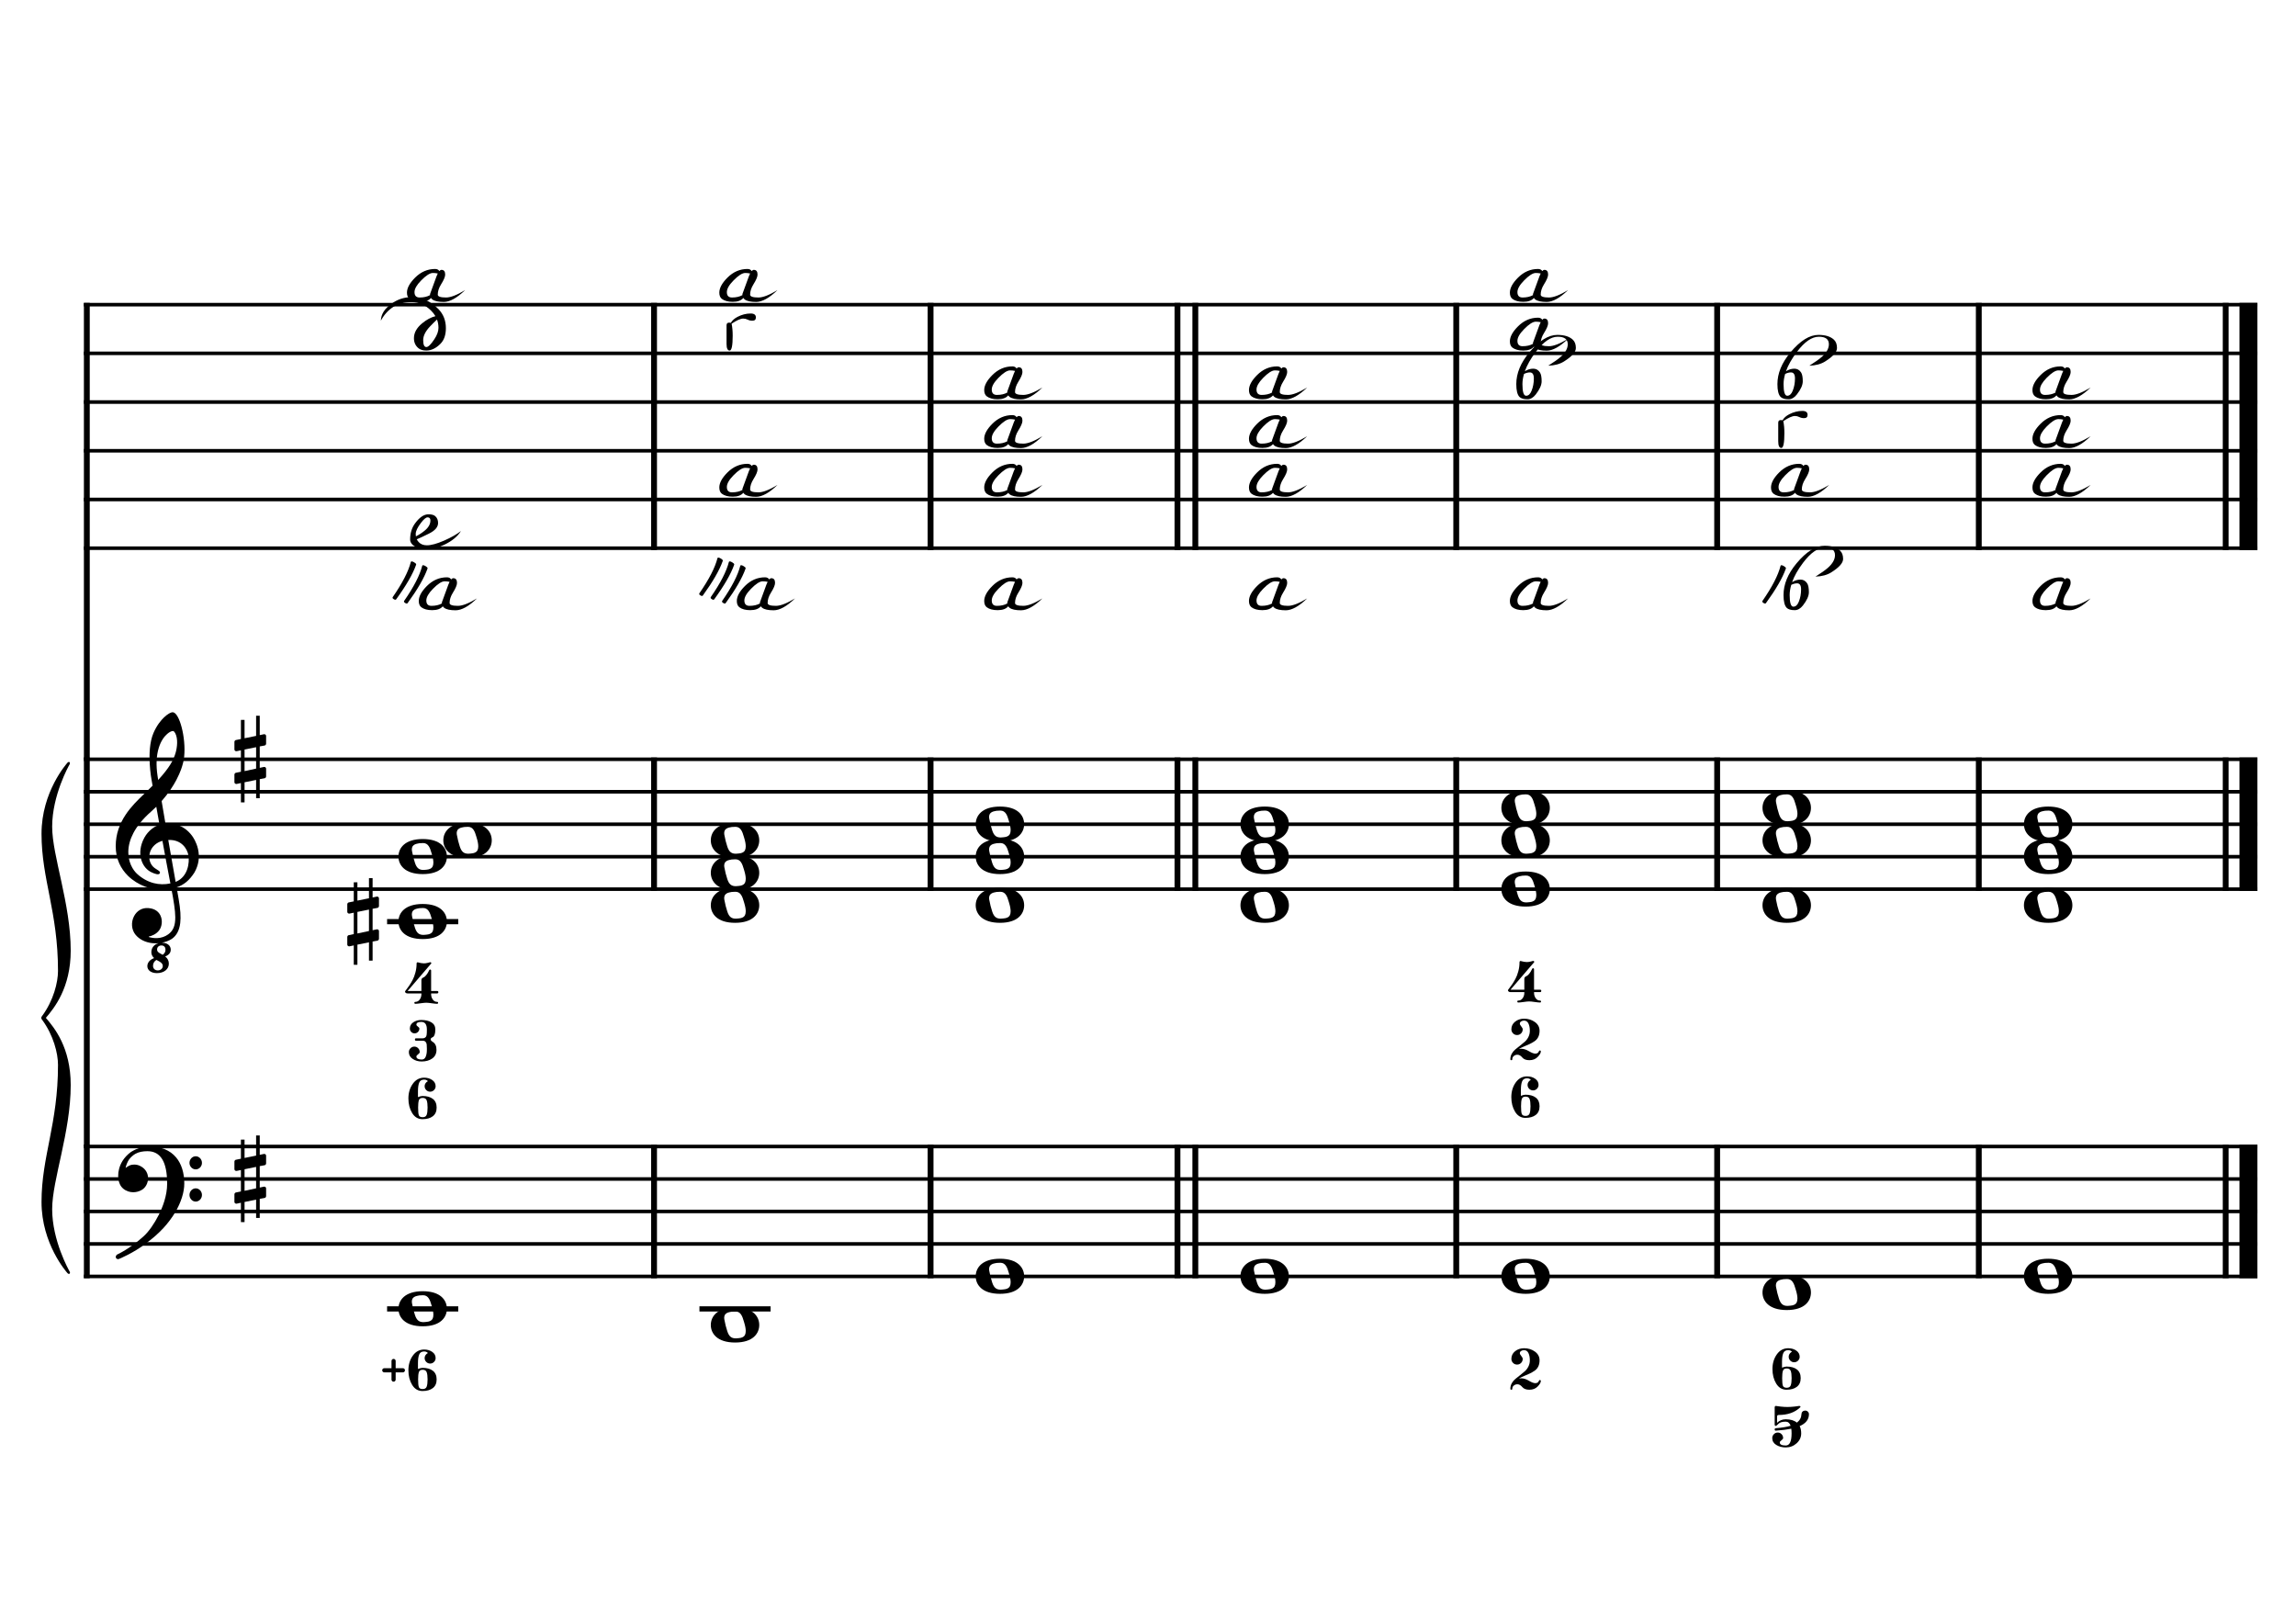 <?xml version="1.0" encoding="UTF-8" standalone="no"?>
<svg width="4209.44px" height="2976.38px" viewBox="0 0 4209.44 2976.38"
 xmlns="http://www.w3.org/2000/svg" xmlns:xlink="http://www.w3.org/1999/xlink" version="1.2" baseProfile="tiny">
<title>SolMajeur (16)</title>
<desc>Generated by MuseScore 3.6.2</desc>
<polyline class="StaffLines" fill="none" stroke="#000000" stroke-width="6.55" stroke-linejoin="bevel" points="153.819,558.425 4138.58,558.425"/>
<polyline class="StaffLines" fill="none" stroke="#000000" stroke-width="6.55" stroke-linejoin="bevel" points="153.819,647.717 4138.58,647.717"/>
<polyline class="StaffLines" fill="none" stroke="#000000" stroke-width="6.55" stroke-linejoin="bevel" points="153.819,737.008 4138.58,737.008"/>
<polyline class="StaffLines" fill="none" stroke="#000000" stroke-width="6.55" stroke-linejoin="bevel" points="153.819,826.299 4138.58,826.299"/>
<polyline class="StaffLines" fill="none" stroke="#000000" stroke-width="6.55" stroke-linejoin="bevel" points="153.819,915.591 4138.58,915.591"/>
<polyline class="StaffLines" fill="none" stroke="#000000" stroke-width="6.55" stroke-linejoin="bevel" points="153.819,1004.88 4138.58,1004.88"/>
<polyline class="StaffLines" fill="none" stroke="#000000" stroke-width="6.55" stroke-linejoin="bevel" points="153.819,1391.81 4138.58,1391.81"/>
<polyline class="StaffLines" fill="none" stroke="#000000" stroke-width="6.55" stroke-linejoin="bevel" points="153.819,1451.34 4138.58,1451.34"/>
<polyline class="StaffLines" fill="none" stroke="#000000" stroke-width="6.55" stroke-linejoin="bevel" points="153.819,1510.87 4138.58,1510.87"/>
<polyline class="StaffLines" fill="none" stroke="#000000" stroke-width="6.55" stroke-linejoin="bevel" points="153.819,1570.39 4138.58,1570.39"/>
<polyline class="StaffLines" fill="none" stroke="#000000" stroke-width="6.55" stroke-linejoin="bevel" points="153.819,1629.92 4138.58,1629.92"/>
<polyline class="StaffLines" fill="none" stroke="#000000" stroke-width="6.55" stroke-linejoin="bevel" points="153.819,2101.65 4138.58,2101.65"/>
<polyline class="StaffLines" fill="none" stroke="#000000" stroke-width="6.55" stroke-linejoin="bevel" points="153.819,2161.17 4138.58,2161.17"/>
<polyline class="StaffLines" fill="none" stroke="#000000" stroke-width="6.55" stroke-linejoin="bevel" points="153.819,2220.7 4138.58,2220.7"/>
<polyline class="StaffLines" fill="none" stroke="#000000" stroke-width="6.55" stroke-linejoin="bevel" points="153.819,2280.23 4138.58,2280.23"/>
<polyline class="StaffLines" fill="none" stroke="#000000" stroke-width="6.55" stroke-linejoin="bevel" points="153.819,2339.76 4138.58,2339.76"/>
<polyline class="BarLine" fill="none" stroke="#000000" stroke-width="10.71" stroke-linejoin="bevel" points="159.176,2098.37 159.176,2343.03"/>
<polyline class="BarLine" fill="none" stroke="#000000" stroke-width="10.71" stroke-linejoin="bevel" points="1199.13,2098.37 1199.13,2343.03"/>
<polyline class="BarLine" fill="none" stroke="#000000" stroke-width="10.71" stroke-linejoin="bevel" points="1706.1,2098.37 1706.1,2343.03"/>
<polyline class="BarLine" fill="none" stroke="#000000" stroke-width="10.71" stroke-linejoin="bevel" points="2158.74,2098.37 2158.74,2343.03"/>
<polyline class="BarLine" fill="none" stroke="#000000" stroke-width="10.71" stroke-linejoin="bevel" points="2191.48,2098.37 2191.48,2343.03"/>
<polyline class="BarLine" fill="none" stroke="#000000" stroke-width="10.71" stroke-linejoin="bevel" points="2669.85,2098.37 2669.85,2343.03"/>
<polyline class="BarLine" fill="none" stroke="#000000" stroke-width="10.71" stroke-linejoin="bevel" points="3148.21,2098.37 3148.21,2343.03"/>
<polyline class="BarLine" fill="none" stroke="#000000" stroke-width="10.71" stroke-linejoin="bevel" points="3627.89,2098.37 3627.89,2343.03"/>
<polyline class="BarLine" fill="none" stroke="#000000" stroke-width="10.71" stroke-linejoin="bevel" points="4080.54,2098.37 4080.54,2343.03"/>
<polyline class="BarLine" fill="none" stroke="#000000" stroke-width="32.74" stroke-linejoin="bevel" points="4122.21,2098.37 4122.21,2343.03"/>
<polyline class="BarLine" fill="none" stroke="#000000" stroke-width="10.71" stroke-linejoin="bevel" points="159.176,1388.54 159.176,2101.65"/>
<polyline class="BarLine" fill="none" stroke="#000000" stroke-width="10.71" stroke-linejoin="bevel" points="1199.13,1388.54 1199.13,1633.2"/>
<polyline class="BarLine" fill="none" stroke="#000000" stroke-width="10.71" stroke-linejoin="bevel" points="1706.1,1388.54 1706.1,1633.2"/>
<polyline class="BarLine" fill="none" stroke="#000000" stroke-width="10.71" stroke-linejoin="bevel" points="2158.74,1388.54 2158.74,1633.2"/>
<polyline class="BarLine" fill="none" stroke="#000000" stroke-width="10.71" stroke-linejoin="bevel" points="2191.48,1388.54 2191.48,1633.2"/>
<polyline class="BarLine" fill="none" stroke="#000000" stroke-width="10.71" stroke-linejoin="bevel" points="2669.85,1388.54 2669.85,1633.2"/>
<polyline class="BarLine" fill="none" stroke="#000000" stroke-width="10.71" stroke-linejoin="bevel" points="3148.21,1388.54 3148.21,1633.2"/>
<polyline class="BarLine" fill="none" stroke="#000000" stroke-width="10.71" stroke-linejoin="bevel" points="3627.89,1388.54 3627.89,1633.2"/>
<polyline class="BarLine" fill="none" stroke="#000000" stroke-width="10.71" stroke-linejoin="bevel" points="4080.54,1388.54 4080.54,1633.2"/>
<polyline class="BarLine" fill="none" stroke="#000000" stroke-width="32.74" stroke-linejoin="bevel" points="4122.21,1388.54 4122.21,1633.2"/>
<polyline class="BarLine" fill="none" stroke="#000000" stroke-width="10.71" stroke-linejoin="bevel" points="159.176,555.151 159.176,1391.81"/>
<polyline class="BarLine" fill="none" stroke="#000000" stroke-width="10.71" stroke-linejoin="bevel" points="1199.13,555.151 1199.13,1008.16"/>
<polyline class="BarLine" fill="none" stroke="#000000" stroke-width="10.71" stroke-linejoin="bevel" points="1706.1,555.151 1706.1,1008.16"/>
<polyline class="BarLine" fill="none" stroke="#000000" stroke-width="10.71" stroke-linejoin="bevel" points="2158.74,555.151 2158.74,1008.16"/>
<polyline class="BarLine" fill="none" stroke="#000000" stroke-width="10.71" stroke-linejoin="bevel" points="2191.48,555.151 2191.48,1008.16"/>
<polyline class="BarLine" fill="none" stroke="#000000" stroke-width="10.71" stroke-linejoin="bevel" points="2669.85,555.151 2669.85,1008.16"/>
<polyline class="BarLine" fill="none" stroke="#000000" stroke-width="10.71" stroke-linejoin="bevel" points="3148.21,555.151 3148.21,1008.16"/>
<polyline class="BarLine" fill="none" stroke="#000000" stroke-width="10.71" stroke-linejoin="bevel" points="3627.89,555.151 3627.89,1008.16"/>
<polyline class="BarLine" fill="none" stroke="#000000" stroke-width="10.71" stroke-linejoin="bevel" points="4080.54,555.151 4080.54,1008.16"/>
<polyline class="BarLine" fill="none" stroke="#000000" stroke-width="32.74" stroke-linejoin="bevel" points="4122.21,555.151 4122.21,1008.16"/>
<path class="Accidental" transform="matrix(2.381,0,0,2.381,636.699,1689.45)" d="M23.3,-10.6 C23.9,-10.7 24.4,-11.4 24.4,-12 L24.4,-17.9 C24.4,-18.7 23.8,-19.3 23,-19.3 L22.8,-19.3 L19.5,-18.6 L19.5,-33.5 L16.7,-33.5 L16.7,-18 L7.8,-16.2 L7.8,-30.3 L5,-30.3 L5,-15.6 L1.1,-14.8 C0.5,-14.7 0,-14 0,-13.4 L0,-13.2 L0,-7.4 L0,-7.6 C0,-6.8 0.6,-6.2 1.4,-6.2 L1.7,-6.2 L5,-6.9 L5,9.6 L1.1,10.4 C0.5,10.5 0,11.2 0,11.8 L0,17.6 C0,18.4 0.6,19 1.4,19 L1.7,19 L5,18.3 L5,33.2 L7.8,33.2 L7.8,17.7 L16.7,15.9 L16.7,30 L19.5,30 L19.5,15.3 L23.3,14.6 C23.9,14.5 24.4,13.8 24.4,13.2 L24.4,7.3 C24.4,6.5 23.8,5.9 23,5.9 L22.8,5.9 L19.5,6.6 L19.5,-9.9 L23.3,-10.6 M7.8,9.1 L7.8,-7.5 L16.7,-9.3 L16.7,7.2 L7.8,9.1 "/>
<polyline class="LedgerLine" fill="none" stroke="#000000" stroke-width="9.52" stroke-linejoin="bevel" points="709.676,2399.28 840.153,2399.28"/>
<polyline class="LedgerLine" fill="none" stroke="#000000" stroke-width="9.52" stroke-linejoin="bevel" points="1282.34,2399.28 1412.82,2399.28"/>
<polyline class="LedgerLine" fill="none" stroke="#000000" stroke-width="9.52" stroke-linejoin="bevel" points="709.676,1689.45 840.153,1689.45"/>
<path class="Note" transform="matrix(2.381,0,0,2.381,730.511,2399.28)" d="M18.7,-13.6 C4.9,-13.6 0,-6.6 0,-0.1 C0,6.4 4.9,13.4 18.7,13.4 C32.5,13.4 37.3,6.4 37.3,-0.1 C37.3,-6.6 32.5,-13.6 18.7,-13.6 M10.4,-4.5 C10.3,-4.9 10.3,-5.3 10.3,-5.7 C10.3,-6.5 10.5,-7.3 10.9,-8 C11.6,-9 12.8,-9.7 14.3,-10 C15.6,-10.3 16.3,-10.5 18.9,-10.5 L19,-10.5 C23,-10.5 24.3,-6.8 25.4,-3 L25.7,-2 C26.5,0.6 26.9,2.8 26.9,4.5 C26.9,5.7 26.7,6.8 26.3,7.6 C25.7,8.7 24.7,9.4 23,9.8 C22.1,10 20.6,10.1 20.6,10.1 C20.1,10.1 19.7,10.2 19.3,10.2 C16.1,10.2 14.1,9 12.7,4.7 C11.5,1 11.3,-0.1 10.4,-4.5"/>
<path class="Note" transform="matrix(2.381,0,0,2.381,1303.18,2429.05)" d="M18.7,-13.6 C4.9,-13.6 0,-6.6 0,-0.1 C0,6.4 4.9,13.4 18.7,13.4 C32.5,13.4 37.3,6.4 37.3,-0.1 C37.3,-6.6 32.5,-13.6 18.7,-13.6 M10.4,-4.5 C10.3,-4.9 10.3,-5.3 10.3,-5.7 C10.3,-6.5 10.5,-7.3 10.9,-8 C11.6,-9 12.8,-9.7 14.3,-10 C15.6,-10.3 16.3,-10.5 18.9,-10.5 L19,-10.5 C23,-10.5 24.3,-6.8 25.4,-3 L25.7,-2 C26.5,0.6 26.9,2.8 26.9,4.5 C26.9,5.7 26.7,6.8 26.3,7.6 C25.7,8.7 24.7,9.4 23,9.8 C22.1,10 20.6,10.1 20.6,10.1 C20.1,10.1 19.7,10.2 19.3,10.2 C16.1,10.2 14.1,9 12.7,4.7 C11.5,1 11.3,-0.1 10.4,-4.5"/>
<path class="Note" transform="matrix(2.381,0,0,2.381,1788.84,2339.76)" d="M18.7,-13.6 C4.9,-13.6 0,-6.6 0,-0.1 C0,6.4 4.9,13.4 18.7,13.4 C32.5,13.4 37.3,6.4 37.3,-0.1 C37.3,-6.6 32.5,-13.6 18.7,-13.6 M10.4,-4.5 C10.3,-4.9 10.3,-5.3 10.3,-5.7 C10.3,-6.5 10.5,-7.3 10.9,-8 C11.6,-9 12.8,-9.7 14.3,-10 C15.6,-10.3 16.3,-10.5 18.9,-10.5 L19,-10.5 C23,-10.5 24.3,-6.8 25.4,-3 L25.7,-2 C26.5,0.6 26.9,2.8 26.9,4.5 C26.9,5.7 26.7,6.8 26.3,7.6 C25.7,8.7 24.7,9.4 23,9.8 C22.1,10 20.6,10.1 20.6,10.1 C20.1,10.1 19.7,10.2 19.3,10.2 C16.1,10.2 14.1,9 12.7,4.7 C11.5,1 11.3,-0.1 10.4,-4.5"/>
<path class="Note" transform="matrix(2.381,0,0,2.381,2274.23,2339.76)" d="M18.7,-13.6 C4.9,-13.6 0,-6.6 0,-0.1 C0,6.4 4.9,13.4 18.7,13.4 C32.5,13.4 37.3,6.4 37.3,-0.1 C37.3,-6.6 32.5,-13.6 18.7,-13.6 M10.4,-4.5 C10.3,-4.9 10.3,-5.3 10.3,-5.7 C10.3,-6.5 10.5,-7.3 10.9,-8 C11.6,-9 12.8,-9.7 14.3,-10 C15.6,-10.3 16.3,-10.5 18.9,-10.5 L19,-10.5 C23,-10.5 24.3,-6.8 25.4,-3 L25.7,-2 C26.5,0.6 26.9,2.8 26.9,4.5 C26.9,5.7 26.7,6.8 26.3,7.6 C25.7,8.7 24.7,9.4 23,9.8 C22.1,10 20.6,10.1 20.6,10.1 C20.1,10.1 19.7,10.2 19.3,10.2 C16.1,10.2 14.1,9 12.7,4.7 C11.5,1 11.3,-0.1 10.4,-4.5"/>
<path class="Note" transform="matrix(2.381,0,0,2.381,2752.59,2339.76)" d="M18.7,-13.6 C4.9,-13.6 0,-6.6 0,-0.1 C0,6.4 4.9,13.4 18.7,13.4 C32.5,13.4 37.3,6.4 37.3,-0.1 C37.3,-6.6 32.5,-13.6 18.7,-13.6 M10.4,-4.5 C10.3,-4.9 10.3,-5.3 10.3,-5.7 C10.3,-6.5 10.5,-7.3 10.9,-8 C11.6,-9 12.8,-9.7 14.3,-10 C15.6,-10.3 16.3,-10.5 18.9,-10.5 L19,-10.5 C23,-10.5 24.3,-6.8 25.4,-3 L25.7,-2 C26.5,0.6 26.9,2.8 26.9,4.5 C26.9,5.7 26.7,6.8 26.3,7.6 C25.7,8.7 24.7,9.4 23,9.8 C22.1,10 20.6,10.1 20.6,10.1 C20.1,10.1 19.7,10.2 19.3,10.2 C16.1,10.2 14.1,9 12.7,4.7 C11.5,1 11.3,-0.1 10.4,-4.5"/>
<path class="Note" transform="matrix(2.381,0,0,2.381,3231.34,2369.52)" d="M18.7,-13.6 C4.9,-13.6 0,-6.6 0,-0.1 C0,6.4 4.9,13.4 18.7,13.4 C32.5,13.4 37.3,6.4 37.3,-0.1 C37.3,-6.6 32.5,-13.6 18.7,-13.6 M10.4,-4.5 C10.3,-4.9 10.3,-5.3 10.3,-5.7 C10.3,-6.5 10.5,-7.3 10.9,-8 C11.6,-9 12.8,-9.7 14.3,-10 C15.6,-10.3 16.3,-10.5 18.9,-10.5 L19,-10.5 C23,-10.5 24.3,-6.8 25.4,-3 L25.7,-2 C26.5,0.6 26.9,2.8 26.9,4.5 C26.9,5.7 26.7,6.8 26.3,7.6 C25.7,8.7 24.7,9.4 23,9.8 C22.1,10 20.6,10.1 20.6,10.1 C20.1,10.1 19.7,10.2 19.3,10.2 C16.1,10.2 14.1,9 12.7,4.7 C11.5,1 11.3,-0.1 10.4,-4.5"/>
<path class="Note" transform="matrix(2.381,0,0,2.381,3710.64,2339.76)" d="M18.7,-13.6 C4.9,-13.6 0,-6.6 0,-0.1 C0,6.4 4.9,13.4 18.7,13.4 C32.5,13.4 37.3,6.4 37.3,-0.1 C37.3,-6.6 32.5,-13.6 18.7,-13.6 M10.4,-4.5 C10.3,-4.9 10.3,-5.3 10.3,-5.7 C10.3,-6.5 10.5,-7.3 10.9,-8 C11.6,-9 12.8,-9.7 14.3,-10 C15.6,-10.3 16.3,-10.5 18.9,-10.5 L19,-10.5 C23,-10.5 24.3,-6.8 25.4,-3 L25.7,-2 C26.5,0.6 26.9,2.8 26.9,4.5 C26.9,5.7 26.7,6.8 26.3,7.6 C25.7,8.7 24.7,9.4 23,9.8 C22.1,10 20.6,10.1 20.6,10.1 C20.1,10.1 19.7,10.2 19.3,10.2 C16.1,10.2 14.1,9 12.7,4.7 C11.5,1 11.3,-0.1 10.4,-4.5"/>
<path class="Note" transform="matrix(2.381,0,0,2.381,730.511,1689.45)" d="M18.7,-13.6 C4.9,-13.6 0,-6.6 0,-0.1 C0,6.4 4.9,13.4 18.7,13.4 C32.5,13.4 37.3,6.4 37.3,-0.1 C37.3,-6.6 32.5,-13.6 18.7,-13.6 M10.4,-4.5 C10.3,-4.9 10.3,-5.3 10.3,-5.7 C10.3,-6.5 10.5,-7.3 10.9,-8 C11.6,-9 12.8,-9.7 14.3,-10 C15.6,-10.3 16.3,-10.5 18.9,-10.5 L19,-10.5 C23,-10.5 24.3,-6.8 25.4,-3 L25.7,-2 C26.5,0.6 26.9,2.8 26.9,4.5 C26.9,5.7 26.7,6.8 26.3,7.6 C25.7,8.7 24.7,9.4 23,9.8 C22.1,10 20.6,10.1 20.6,10.1 C20.1,10.1 19.7,10.2 19.3,10.2 C16.1,10.2 14.1,9 12.7,4.7 C11.5,1 11.3,-0.1 10.4,-4.5"/>
<path class="Note" transform="matrix(2.381,0,0,2.381,730.511,1570.39)" d="M18.7,-13.6 C4.9,-13.6 0,-6.6 0,-0.1 C0,6.4 4.9,13.4 18.7,13.4 C32.5,13.4 37.3,6.4 37.3,-0.1 C37.3,-6.6 32.5,-13.6 18.7,-13.6 M10.4,-4.5 C10.3,-4.9 10.3,-5.3 10.3,-5.7 C10.3,-6.5 10.5,-7.3 10.9,-8 C11.6,-9 12.8,-9.7 14.3,-10 C15.6,-10.3 16.3,-10.5 18.9,-10.5 L19,-10.5 C23,-10.5 24.3,-6.8 25.4,-3 L25.7,-2 C26.5,0.6 26.9,2.8 26.9,4.5 C26.9,5.7 26.7,6.8 26.3,7.6 C25.7,8.7 24.7,9.4 23,9.8 C22.1,10 20.6,10.1 20.6,10.1 C20.1,10.1 19.7,10.2 19.3,10.2 C16.1,10.2 14.1,9 12.7,4.7 C11.5,1 11.3,-0.1 10.4,-4.5"/>
<path class="Note" transform="matrix(2.381,0,0,2.381,812.77,1540.63)" d="M18.7,-13.6 C4.9,-13.6 0,-6.6 0,-0.1 C0,6.4 4.9,13.4 18.7,13.4 C32.5,13.4 37.3,6.4 37.3,-0.1 C37.3,-6.6 32.5,-13.6 18.7,-13.6 M10.4,-4.5 C10.3,-4.9 10.3,-5.3 10.3,-5.7 C10.3,-6.5 10.5,-7.3 10.9,-8 C11.6,-9 12.8,-9.7 14.3,-10 C15.6,-10.3 16.3,-10.5 18.9,-10.5 L19,-10.5 C23,-10.5 24.3,-6.8 25.4,-3 L25.7,-2 C26.5,0.6 26.9,2.8 26.9,4.5 C26.9,5.7 26.7,6.8 26.3,7.6 C25.7,8.7 24.7,9.4 23,9.8 C22.1,10 20.6,10.1 20.6,10.1 C20.1,10.1 19.7,10.2 19.3,10.2 C16.1,10.2 14.1,9 12.7,4.7 C11.5,1 11.3,-0.1 10.4,-4.5"/>
<path class="Note" transform="matrix(2.381,0,0,2.381,1303.18,1659.69)" d="M18.7,-13.6 C4.9,-13.6 0,-6.6 0,-0.1 C0,6.4 4.9,13.4 18.7,13.4 C32.5,13.4 37.3,6.4 37.3,-0.1 C37.3,-6.6 32.5,-13.6 18.7,-13.6 M10.4,-4.5 C10.3,-4.9 10.3,-5.3 10.3,-5.7 C10.3,-6.5 10.5,-7.3 10.9,-8 C11.6,-9 12.8,-9.7 14.3,-10 C15.6,-10.3 16.3,-10.5 18.9,-10.5 L19,-10.5 C23,-10.5 24.3,-6.8 25.4,-3 L25.7,-2 C26.5,0.6 26.9,2.8 26.9,4.5 C26.9,5.7 26.7,6.8 26.3,7.6 C25.7,8.7 24.7,9.4 23,9.8 C22.1,10 20.6,10.1 20.6,10.1 C20.1,10.1 19.7,10.2 19.3,10.2 C16.1,10.2 14.1,9 12.7,4.7 C11.5,1 11.3,-0.1 10.4,-4.5"/>
<path class="Note" transform="matrix(2.381,0,0,2.381,1303.18,1600.16)" d="M18.7,-13.6 C4.9,-13.6 0,-6.6 0,-0.1 C0,6.4 4.9,13.4 18.7,13.4 C32.5,13.4 37.3,6.4 37.3,-0.1 C37.3,-6.6 32.5,-13.6 18.7,-13.6 M10.4,-4.5 C10.3,-4.9 10.3,-5.3 10.3,-5.7 C10.3,-6.5 10.5,-7.3 10.9,-8 C11.6,-9 12.8,-9.7 14.3,-10 C15.6,-10.3 16.3,-10.5 18.9,-10.5 L19,-10.5 C23,-10.5 24.3,-6.8 25.4,-3 L25.7,-2 C26.5,0.6 26.9,2.8 26.9,4.5 C26.9,5.7 26.7,6.8 26.3,7.6 C25.7,8.7 24.7,9.4 23,9.8 C22.1,10 20.6,10.1 20.6,10.1 C20.1,10.1 19.7,10.2 19.3,10.2 C16.1,10.2 14.1,9 12.7,4.7 C11.5,1 11.3,-0.1 10.4,-4.5"/>
<path class="Note" transform="matrix(2.381,0,0,2.381,1303.18,1540.63)" d="M18.7,-13.6 C4.9,-13.6 0,-6.6 0,-0.1 C0,6.4 4.9,13.4 18.7,13.4 C32.5,13.4 37.3,6.4 37.3,-0.1 C37.3,-6.6 32.5,-13.6 18.7,-13.6 M10.4,-4.5 C10.3,-4.9 10.3,-5.3 10.3,-5.7 C10.3,-6.5 10.5,-7.3 10.9,-8 C11.6,-9 12.8,-9.7 14.3,-10 C15.6,-10.3 16.3,-10.5 18.9,-10.5 L19,-10.5 C23,-10.5 24.3,-6.8 25.4,-3 L25.7,-2 C26.5,0.6 26.9,2.8 26.9,4.5 C26.9,5.7 26.7,6.8 26.3,7.6 C25.7,8.7 24.7,9.4 23,9.8 C22.1,10 20.6,10.1 20.6,10.1 C20.1,10.1 19.7,10.2 19.3,10.2 C16.1,10.2 14.1,9 12.7,4.7 C11.5,1 11.3,-0.1 10.4,-4.5"/>
<path class="Note" transform="matrix(2.381,0,0,2.381,1788.84,1659.69)" d="M18.7,-13.6 C4.9,-13.6 0,-6.6 0,-0.1 C0,6.4 4.9,13.4 18.7,13.4 C32.5,13.4 37.3,6.4 37.3,-0.1 C37.3,-6.6 32.5,-13.6 18.7,-13.6 M10.4,-4.5 C10.3,-4.9 10.3,-5.3 10.3,-5.7 C10.3,-6.5 10.5,-7.3 10.9,-8 C11.6,-9 12.8,-9.7 14.3,-10 C15.6,-10.3 16.3,-10.5 18.9,-10.5 L19,-10.5 C23,-10.5 24.3,-6.8 25.4,-3 L25.7,-2 C26.5,0.6 26.9,2.8 26.9,4.5 C26.9,5.7 26.7,6.8 26.3,7.6 C25.7,8.7 24.7,9.4 23,9.8 C22.1,10 20.6,10.1 20.6,10.1 C20.1,10.1 19.7,10.2 19.3,10.2 C16.1,10.2 14.1,9 12.7,4.7 C11.5,1 11.3,-0.1 10.4,-4.5"/>
<path class="Note" transform="matrix(2.381,0,0,2.381,1788.84,1570.39)" d="M18.7,-13.6 C4.9,-13.6 0,-6.6 0,-0.1 C0,6.4 4.9,13.4 18.7,13.4 C32.5,13.4 37.3,6.4 37.3,-0.1 C37.3,-6.6 32.5,-13.6 18.7,-13.6 M10.4,-4.5 C10.3,-4.9 10.3,-5.3 10.3,-5.7 C10.3,-6.5 10.5,-7.3 10.9,-8 C11.6,-9 12.8,-9.7 14.3,-10 C15.6,-10.3 16.3,-10.5 18.9,-10.5 L19,-10.5 C23,-10.5 24.3,-6.8 25.4,-3 L25.7,-2 C26.5,0.6 26.9,2.8 26.9,4.5 C26.9,5.7 26.7,6.8 26.3,7.6 C25.7,8.7 24.7,9.4 23,9.8 C22.1,10 20.6,10.1 20.6,10.1 C20.1,10.1 19.7,10.2 19.3,10.2 C16.1,10.2 14.1,9 12.7,4.7 C11.5,1 11.3,-0.1 10.4,-4.5"/>
<path class="Note" transform="matrix(2.381,0,0,2.381,1788.84,1510.87)" d="M18.7,-13.6 C4.9,-13.6 0,-6.6 0,-0.1 C0,6.4 4.9,13.4 18.7,13.4 C32.5,13.4 37.3,6.4 37.3,-0.1 C37.3,-6.6 32.5,-13.6 18.7,-13.6 M10.4,-4.5 C10.3,-4.9 10.3,-5.3 10.3,-5.7 C10.3,-6.5 10.5,-7.3 10.9,-8 C11.6,-9 12.8,-9.7 14.3,-10 C15.6,-10.3 16.3,-10.5 18.9,-10.5 L19,-10.5 C23,-10.5 24.3,-6.8 25.4,-3 L25.7,-2 C26.5,0.6 26.9,2.8 26.9,4.5 C26.9,5.7 26.7,6.8 26.3,7.6 C25.7,8.7 24.7,9.4 23,9.8 C22.1,10 20.6,10.1 20.6,10.1 C20.1,10.1 19.7,10.2 19.3,10.2 C16.1,10.2 14.1,9 12.7,4.7 C11.5,1 11.3,-0.1 10.4,-4.5"/>
<path class="Note" transform="matrix(2.381,0,0,2.381,2274.23,1659.69)" d="M18.7,-13.6 C4.9,-13.6 0,-6.6 0,-0.1 C0,6.4 4.9,13.4 18.7,13.4 C32.5,13.4 37.3,6.4 37.3,-0.1 C37.3,-6.6 32.5,-13.6 18.7,-13.6 M10.4,-4.5 C10.3,-4.9 10.3,-5.3 10.3,-5.7 C10.3,-6.5 10.5,-7.3 10.9,-8 C11.6,-9 12.8,-9.7 14.3,-10 C15.6,-10.3 16.3,-10.5 18.9,-10.5 L19,-10.5 C23,-10.5 24.3,-6.8 25.4,-3 L25.7,-2 C26.5,0.6 26.9,2.8 26.9,4.5 C26.9,5.7 26.7,6.8 26.3,7.6 C25.7,8.7 24.7,9.4 23,9.8 C22.1,10 20.6,10.1 20.6,10.1 C20.1,10.1 19.7,10.2 19.3,10.2 C16.1,10.2 14.1,9 12.7,4.7 C11.5,1 11.3,-0.1 10.4,-4.5"/>
<path class="Note" transform="matrix(2.381,0,0,2.381,2274.23,1570.39)" d="M18.7,-13.6 C4.9,-13.6 0,-6.6 0,-0.1 C0,6.4 4.9,13.4 18.7,13.4 C32.5,13.4 37.3,6.4 37.3,-0.1 C37.3,-6.6 32.5,-13.6 18.7,-13.6 M10.4,-4.5 C10.3,-4.9 10.3,-5.3 10.3,-5.7 C10.3,-6.5 10.5,-7.3 10.9,-8 C11.6,-9 12.8,-9.7 14.3,-10 C15.6,-10.3 16.3,-10.5 18.9,-10.5 L19,-10.5 C23,-10.5 24.3,-6.8 25.4,-3 L25.7,-2 C26.5,0.6 26.9,2.8 26.9,4.5 C26.9,5.7 26.7,6.8 26.3,7.6 C25.7,8.7 24.7,9.4 23,9.8 C22.1,10 20.6,10.1 20.6,10.1 C20.1,10.1 19.7,10.2 19.3,10.2 C16.1,10.2 14.1,9 12.7,4.7 C11.5,1 11.3,-0.1 10.4,-4.5"/>
<path class="Note" transform="matrix(2.381,0,0,2.381,2274.23,1510.87)" d="M18.7,-13.6 C4.9,-13.6 0,-6.6 0,-0.1 C0,6.4 4.9,13.4 18.7,13.4 C32.5,13.4 37.3,6.4 37.3,-0.1 C37.3,-6.6 32.5,-13.6 18.7,-13.6 M10.4,-4.5 C10.3,-4.9 10.3,-5.3 10.3,-5.7 C10.3,-6.5 10.5,-7.3 10.9,-8 C11.6,-9 12.8,-9.7 14.3,-10 C15.6,-10.3 16.3,-10.5 18.9,-10.5 L19,-10.5 C23,-10.5 24.3,-6.8 25.4,-3 L25.7,-2 C26.5,0.6 26.9,2.8 26.9,4.5 C26.9,5.7 26.7,6.8 26.3,7.6 C25.7,8.7 24.7,9.4 23,9.8 C22.1,10 20.6,10.1 20.6,10.1 C20.1,10.1 19.7,10.2 19.3,10.2 C16.1,10.2 14.1,9 12.7,4.7 C11.5,1 11.3,-0.1 10.4,-4.5"/>
<path class="Note" transform="matrix(2.381,0,0,2.381,2752.59,1629.92)" d="M18.7,-13.6 C4.9,-13.6 0,-6.6 0,-0.1 C0,6.4 4.9,13.4 18.7,13.4 C32.5,13.4 37.3,6.4 37.3,-0.1 C37.3,-6.6 32.5,-13.6 18.7,-13.6 M10.4,-4.5 C10.3,-4.9 10.3,-5.3 10.3,-5.7 C10.3,-6.5 10.5,-7.3 10.9,-8 C11.6,-9 12.8,-9.7 14.3,-10 C15.6,-10.3 16.3,-10.5 18.9,-10.5 L19,-10.5 C23,-10.5 24.3,-6.8 25.4,-3 L25.7,-2 C26.5,0.6 26.9,2.8 26.9,4.5 C26.9,5.7 26.7,6.8 26.3,7.6 C25.7,8.7 24.7,9.4 23,9.8 C22.1,10 20.6,10.1 20.6,10.1 C20.1,10.1 19.7,10.2 19.3,10.2 C16.1,10.2 14.1,9 12.7,4.7 C11.5,1 11.3,-0.1 10.4,-4.5"/>
<path class="Note" transform="matrix(2.381,0,0,2.381,2752.59,1540.63)" d="M18.7,-13.6 C4.9,-13.6 0,-6.6 0,-0.1 C0,6.4 4.9,13.4 18.7,13.4 C32.5,13.4 37.3,6.4 37.3,-0.1 C37.3,-6.6 32.5,-13.6 18.7,-13.6 M10.4,-4.5 C10.3,-4.9 10.3,-5.3 10.3,-5.7 C10.3,-6.5 10.5,-7.3 10.9,-8 C11.6,-9 12.8,-9.7 14.3,-10 C15.6,-10.3 16.3,-10.5 18.9,-10.5 L19,-10.5 C23,-10.5 24.3,-6.8 25.4,-3 L25.7,-2 C26.5,0.6 26.9,2.8 26.9,4.5 C26.9,5.7 26.7,6.8 26.3,7.6 C25.7,8.7 24.7,9.4 23,9.8 C22.1,10 20.6,10.1 20.6,10.1 C20.1,10.1 19.7,10.2 19.3,10.2 C16.1,10.2 14.1,9 12.7,4.7 C11.5,1 11.3,-0.1 10.4,-4.5"/>
<path class="Note" transform="matrix(2.381,0,0,2.381,2752.59,1481.1)" d="M18.7,-13.6 C4.9,-13.6 0,-6.6 0,-0.1 C0,6.4 4.9,13.4 18.7,13.4 C32.5,13.4 37.3,6.4 37.3,-0.1 C37.3,-6.6 32.5,-13.6 18.7,-13.6 M10.4,-4.5 C10.3,-4.9 10.3,-5.3 10.3,-5.7 C10.3,-6.5 10.5,-7.3 10.9,-8 C11.6,-9 12.8,-9.7 14.3,-10 C15.6,-10.3 16.3,-10.5 18.9,-10.5 L19,-10.5 C23,-10.5 24.3,-6.8 25.4,-3 L25.7,-2 C26.5,0.6 26.9,2.8 26.9,4.5 C26.9,5.7 26.7,6.8 26.3,7.6 C25.7,8.7 24.7,9.4 23,9.8 C22.1,10 20.6,10.1 20.6,10.1 C20.1,10.1 19.7,10.2 19.3,10.2 C16.1,10.2 14.1,9 12.7,4.7 C11.5,1 11.3,-0.1 10.4,-4.5"/>
<path class="Note" transform="matrix(2.381,0,0,2.381,3231.34,1659.69)" d="M18.7,-13.6 C4.9,-13.6 0,-6.6 0,-0.1 C0,6.4 4.9,13.4 18.7,13.4 C32.5,13.4 37.3,6.4 37.3,-0.1 C37.3,-6.6 32.5,-13.6 18.7,-13.6 M10.4,-4.5 C10.3,-4.9 10.3,-5.3 10.3,-5.7 C10.3,-6.5 10.5,-7.3 10.9,-8 C11.6,-9 12.8,-9.7 14.3,-10 C15.6,-10.3 16.3,-10.5 18.9,-10.5 L19,-10.5 C23,-10.5 24.3,-6.8 25.4,-3 L25.7,-2 C26.5,0.6 26.9,2.8 26.9,4.5 C26.9,5.7 26.7,6.8 26.3,7.6 C25.7,8.7 24.7,9.4 23,9.8 C22.1,10 20.6,10.1 20.6,10.1 C20.1,10.1 19.7,10.2 19.3,10.2 C16.1,10.2 14.1,9 12.7,4.7 C11.5,1 11.3,-0.1 10.4,-4.5"/>
<path class="Note" transform="matrix(2.381,0,0,2.381,3231.34,1540.63)" d="M18.7,-13.6 C4.9,-13.6 0,-6.6 0,-0.1 C0,6.4 4.9,13.4 18.7,13.4 C32.5,13.4 37.3,6.4 37.3,-0.1 C37.3,-6.6 32.5,-13.6 18.7,-13.6 M10.4,-4.5 C10.3,-4.9 10.3,-5.3 10.3,-5.7 C10.3,-6.5 10.5,-7.3 10.9,-8 C11.6,-9 12.8,-9.7 14.3,-10 C15.6,-10.3 16.3,-10.5 18.9,-10.5 L19,-10.5 C23,-10.5 24.3,-6.8 25.4,-3 L25.7,-2 C26.5,0.6 26.9,2.8 26.9,4.5 C26.9,5.7 26.7,6.8 26.3,7.6 C25.7,8.7 24.7,9.4 23,9.8 C22.1,10 20.6,10.1 20.6,10.1 C20.1,10.1 19.7,10.2 19.3,10.2 C16.1,10.2 14.1,9 12.7,4.7 C11.5,1 11.3,-0.1 10.4,-4.5"/>
<path class="Note" transform="matrix(2.381,0,0,2.381,3231.34,1481.1)" d="M18.7,-13.6 C4.9,-13.6 0,-6.6 0,-0.1 C0,6.4 4.9,13.4 18.7,13.4 C32.5,13.4 37.3,6.4 37.3,-0.1 C37.3,-6.6 32.5,-13.6 18.7,-13.6 M10.4,-4.5 C10.3,-4.9 10.3,-5.3 10.3,-5.7 C10.3,-6.5 10.5,-7.3 10.9,-8 C11.6,-9 12.8,-9.7 14.3,-10 C15.6,-10.3 16.3,-10.5 18.9,-10.5 L19,-10.5 C23,-10.5 24.3,-6.8 25.4,-3 L25.7,-2 C26.5,0.6 26.9,2.8 26.9,4.5 C26.9,5.7 26.7,6.8 26.3,7.6 C25.7,8.7 24.7,9.4 23,9.8 C22.1,10 20.6,10.1 20.6,10.1 C20.1,10.1 19.7,10.2 19.3,10.2 C16.1,10.2 14.1,9 12.7,4.7 C11.5,1 11.3,-0.1 10.4,-4.5"/>
<path class="Note" transform="matrix(2.381,0,0,2.381,3710.64,1659.69)" d="M18.7,-13.6 C4.9,-13.6 0,-6.6 0,-0.1 C0,6.4 4.9,13.4 18.7,13.4 C32.5,13.4 37.3,6.4 37.3,-0.1 C37.3,-6.6 32.5,-13.6 18.7,-13.6 M10.4,-4.5 C10.3,-4.9 10.3,-5.3 10.3,-5.7 C10.3,-6.5 10.5,-7.3 10.9,-8 C11.6,-9 12.8,-9.7 14.3,-10 C15.6,-10.3 16.3,-10.5 18.9,-10.5 L19,-10.5 C23,-10.5 24.3,-6.8 25.4,-3 L25.7,-2 C26.5,0.6 26.9,2.8 26.9,4.5 C26.9,5.7 26.7,6.8 26.3,7.6 C25.7,8.7 24.7,9.4 23,9.8 C22.1,10 20.6,10.1 20.6,10.1 C20.1,10.1 19.7,10.2 19.3,10.2 C16.1,10.2 14.1,9 12.7,4.7 C11.5,1 11.3,-0.1 10.4,-4.5"/>
<path class="Note" transform="matrix(2.381,0,0,2.381,3710.64,1570.39)" d="M18.7,-13.6 C4.9,-13.6 0,-6.6 0,-0.1 C0,6.4 4.9,13.4 18.7,13.4 C32.5,13.4 37.3,6.4 37.3,-0.1 C37.3,-6.6 32.5,-13.6 18.7,-13.6 M10.4,-4.5 C10.3,-4.9 10.3,-5.3 10.3,-5.7 C10.3,-6.5 10.5,-7.3 10.9,-8 C11.6,-9 12.8,-9.7 14.3,-10 C15.6,-10.3 16.3,-10.5 18.9,-10.5 L19,-10.5 C23,-10.5 24.3,-6.8 25.4,-3 L25.7,-2 C26.5,0.6 26.9,2.8 26.9,4.5 C26.9,5.7 26.7,6.8 26.3,7.6 C25.7,8.7 24.7,9.4 23,9.8 C22.1,10 20.6,10.1 20.6,10.1 C20.1,10.1 19.7,10.2 19.3,10.2 C16.1,10.2 14.1,9 12.7,4.7 C11.5,1 11.3,-0.1 10.4,-4.5"/>
<path class="Note" transform="matrix(2.381,0,0,2.381,3710.64,1510.87)" d="M18.7,-13.6 C4.9,-13.6 0,-6.6 0,-0.1 C0,6.4 4.9,13.4 18.7,13.4 C32.5,13.4 37.3,6.4 37.3,-0.1 C37.3,-6.6 32.5,-13.6 18.7,-13.6 M10.4,-4.5 C10.3,-4.9 10.3,-5.3 10.3,-5.7 C10.3,-6.5 10.5,-7.3 10.9,-8 C11.6,-9 12.8,-9.7 14.3,-10 C15.6,-10.3 16.3,-10.5 18.9,-10.5 L19,-10.5 C23,-10.5 24.3,-6.8 25.4,-3 L25.7,-2 C26.5,0.6 26.9,2.8 26.9,4.5 C26.9,5.7 26.7,6.8 26.3,7.6 C25.7,8.7 24.7,9.4 23,9.8 C22.1,10 20.6,10.1 20.6,10.1 C20.1,10.1 19.7,10.2 19.3,10.2 C16.1,10.2 14.1,9 12.7,4.7 C11.5,1 11.3,-0.1 10.4,-4.5"/>
<path class="Note" d="M726.531,1098.35 C726.144,1099.05 725.563,1099.4 724.788,1099.4 C724.091,1099.4 723.2,1099.09 722.115,1098.47 C720.488,1097.54 719.675,1096.61 719.675,1095.68 C719.675,1095.37 719.791,1094.98 720.023,1094.52 C737.765,1068.95 748.844,1047.41 753.26,1029.91 C753.57,1029.36 754.112,1029.09 754.887,1029.09 C755.894,1029.09 757.327,1029.63 759.186,1030.72 C761.743,1032.19 763.021,1033.51 763.021,1034.67 C763.021,1034.98 762.944,1035.25 762.789,1035.48 C756.901,1052.22 744.815,1073.17 726.531,1098.35 M747.449,1105.33 C747.062,1106.02 746.481,1106.37 745.706,1106.37 C745.009,1106.37 744.118,1106.06 743.033,1105.44 C741.406,1104.51 740.593,1103.58 740.593,1102.65 C740.593,1102.34 740.709,1101.96 740.941,1101.49 C758.683,1075.92 769.762,1054.39 774.178,1036.88 C774.488,1036.34 775.03,1036.06 775.805,1036.06 C776.812,1036.06 778.245,1036.61 780.104,1037.69 C782.661,1039.16 783.939,1040.48 783.939,1041.64 C783.939,1041.95 783.862,1042.22 783.707,1042.46 C777.819,1059.19 765.733,1080.15 747.449,1105.33 M831.002,1059.89 C835.573,1059.89 837.858,1062.75 837.858,1068.49 C837.858,1072.52 835.34,1078.52 830.305,1086.5 C826.276,1092.93 824.262,1099.21 824.262,1105.33 C824.262,1108.81 829.336,1110.56 839.485,1110.56 C847.852,1110.56 859.512,1106.02 874.465,1096.96 C859.435,1111.45 846.38,1118.69 835.302,1118.69 C825.308,1118.69 818.335,1117.18 814.384,1114.16 C813.377,1113.38 812.524,1112.45 811.827,1111.37 C807.953,1116.09 801.484,1118.46 792.42,1118.46 C783.743,1118.46 777.08,1116.68 772.432,1113.11 C769.333,1110.71 767.783,1106.88 767.783,1101.61 C767.783,1093.24 772.741,1084.1 782.658,1074.18 C793.272,1063.57 805.552,1058.26 819.497,1058.26 C822.983,1058.26 825.54,1059.54 827.167,1062.1 C828.484,1060.62 829.762,1059.89 831.002,1059.89 M810.2,1106.14 C810.123,1105.52 810.084,1104.9 810.084,1104.28 C810.084,1103.97 814.035,1093.16 821.937,1071.86 C822.712,1069.77 823.487,1067.98 824.262,1066.51 C821.24,1065.89 818.257,1065.58 815.313,1065.58 C809.89,1065.58 802.685,1070.19 793.698,1079.41 C785.641,1087.62 781.612,1094.71 781.612,1100.68 C781.612,1107.26 784.75,1110.56 791.025,1110.56 C798.618,1110.56 805.009,1109.08 810.2,1106.14"/>
<path class="Note" d="M845.123,973.437 C838.77,983.431 828.737,991.721 815.024,998.306 C803.093,1004.04 791.937,1006.91 781.555,1006.91 C773.266,1006.91 766.371,1005.24 760.87,1001.91 C754.904,998.267 751.922,993.929 751.922,988.893 C751.922,977.504 754.904,967.704 760.87,959.491 C769.005,948.335 777.217,942.757 785.507,942.757 C791.395,942.757 795.578,943.919 798.057,946.243 C801.466,949.265 803.171,953.41 803.171,958.678 C803.171,966.115 797.631,972.584 786.553,978.085 C775.784,983.431 768.307,986.917 764.124,988.544 C765.053,990.481 766.254,992.224 767.726,993.774 C771.368,997.647 776.326,999.584 782.601,999.584 C790.504,999.584 801.118,996.679 814.443,990.868 C827.226,985.213 837.453,979.402 845.123,973.437 M762.497,983.198 C768.307,980.254 773.614,976.807 778.418,972.856 C785.545,967.045 789.109,960.77 789.109,954.029 C789.109,950.233 787.366,948.335 783.88,948.335 C780.936,948.335 776.907,951.705 771.794,958.445 C765.363,966.813 762.148,973.63 762.148,978.899 C762.148,980.371 762.264,981.804 762.497,983.198"/>
<path class="Note" d="M698.241,587.916 C698.551,576.217 705.02,565.836 717.648,556.771 C728.882,548.714 741.162,544.685 754.487,544.685 C773.159,544.685 789.622,552.007 803.877,566.649 C812.941,576.024 817.474,587.645 817.474,601.513 C817.474,613.986 814.142,623.554 807.48,630.217 C799.345,638.429 790.745,642.535 781.681,642.535 C775.483,642.535 770.679,641.14 767.271,638.351 C761.692,633.78 758.903,627.66 758.903,619.99 C758.903,610.073 763.862,601.009 773.778,592.797 C781.913,586.056 790.087,581.64 798.299,579.549 C796.13,575.83 793.379,572.344 790.048,569.09 C779.666,558.941 767.89,553.866 754.72,553.866 C741.007,553.866 729.657,556.849 720.67,562.814 C711.373,568.935 703.897,577.302 698.241,587.916 M801.204,585.708 C796.943,589.659 792.682,593.881 788.421,598.375 C780.054,607.207 775.87,615.574 775.87,623.476 C775.87,631.921 777.807,636.143 781.681,636.143 C785.167,636.143 790.048,631.379 796.323,621.849 C801.359,614.257 803.877,607.284 803.877,600.931 C803.877,595.508 802.986,590.434 801.204,585.708"/>
<path class="Note" d="M809.33,494.673 C813.901,494.673 816.186,497.54 816.186,503.273 C816.186,507.302 813.668,513.306 808.633,521.286 C804.604,527.716 802.59,533.991 802.59,540.112 C802.59,543.598 807.664,545.341 817.813,545.341 C826.18,545.341 837.84,540.809 852.793,531.745 C837.763,546.232 824.708,553.476 813.63,553.476 C803.636,553.476 796.663,551.965 792.712,548.944 C791.705,548.169 790.852,547.239 790.155,546.155 C786.281,550.881 779.812,553.244 770.748,553.244 C762.071,553.244 755.408,551.462 750.76,547.898 C747.661,545.496 746.111,541.661 746.111,536.393 C746.111,528.026 751.069,518.884 760.986,508.967 C771.6,498.353 783.88,493.046 797.825,493.046 C801.311,493.046 803.868,494.325 805.495,496.881 C806.812,495.409 808.09,494.673 809.33,494.673 M788.528,540.925 C788.451,540.305 788.412,539.686 788.412,539.066 C788.412,538.756 792.363,527.948 800.265,506.643 C801.04,504.551 801.815,502.769 802.59,501.297 C799.568,500.678 796.585,500.368 793.641,500.368 C788.218,500.368 781.013,504.977 772.026,514.197 C763.969,522.409 759.94,529.498 759.94,535.463 C759.94,542.049 763.078,545.341 769.353,545.341 C776.946,545.341 783.337,543.869 788.528,540.925"/>
<path class="Note" d="M1288.73,1091.38 C1288.34,1092.08 1287.76,1092.43 1286.98,1092.43 C1286.28,1092.43 1285.39,1092.12 1284.31,1091.5 C1282.68,1090.57 1281.87,1089.64 1281.87,1088.71 C1281.87,1088.4 1281.98,1088.01 1282.22,1087.55 C1299.96,1061.98 1311.04,1040.44 1315.45,1022.93 C1315.76,1022.39 1316.31,1022.12 1317.08,1022.12 C1318.09,1022.12 1319.52,1022.66 1321.38,1023.75 C1323.94,1025.22 1325.22,1026.53 1325.22,1027.7 C1325.22,1028.01 1325.14,1028.28 1324.98,1028.51 C1319.09,1045.24 1307.01,1066.2 1288.73,1091.38 M1309.64,1098.35 C1309.26,1099.05 1308.67,1099.4 1307.9,1099.4 C1307.2,1099.4 1306.31,1099.09 1305.23,1098.47 C1303.6,1097.54 1302.79,1096.61 1302.79,1095.68 C1302.79,1095.37 1302.9,1094.98 1303.14,1094.52 C1320.88,1068.95 1331.96,1047.41 1336.37,1029.91 C1336.68,1029.36 1337.22,1029.09 1338,1029.09 C1339.01,1029.09 1340.44,1029.63 1342.3,1030.72 C1344.85,1032.19 1346.13,1033.51 1346.13,1034.67 C1346.13,1034.98 1346.06,1035.25 1345.9,1035.48 C1340.01,1052.22 1327.93,1073.17 1309.64,1098.35 M1330.56,1105.33 C1330.17,1106.02 1329.59,1106.37 1328.82,1106.37 C1328.12,1106.37 1327.23,1106.06 1326.14,1105.44 C1324.52,1104.51 1323.7,1103.58 1323.7,1102.65 C1323.7,1102.34 1323.82,1101.96 1324.05,1101.49 C1341.79,1075.92 1352.87,1054.39 1357.29,1036.88 C1357.6,1036.34 1358.14,1036.06 1358.92,1036.06 C1359.92,1036.06 1361.36,1036.61 1363.22,1037.69 C1365.77,1039.16 1367.05,1040.48 1367.05,1041.64 C1367.05,1041.95 1366.97,1042.22 1366.82,1042.46 C1360.93,1059.19 1348.84,1080.15 1330.56,1105.33 M1414.1,1059.89 C1418.67,1059.89 1420.96,1062.75 1420.96,1068.49 C1420.96,1072.52 1418.44,1078.52 1413.4,1086.5 C1409.38,1092.93 1407.36,1099.21 1407.36,1105.33 C1407.36,1108.81 1412.44,1110.56 1422.59,1110.56 C1430.95,1110.56 1442.61,1106.02 1457.56,1096.96 C1442.53,1111.45 1429.48,1118.69 1418.4,1118.69 C1408.41,1118.69 1401.43,1117.18 1397.48,1114.16 C1396.48,1113.38 1395.62,1112.45 1394.93,1111.37 C1391.05,1116.09 1384.58,1118.46 1375.52,1118.46 C1366.84,1118.46 1360.18,1116.68 1355.53,1113.11 C1352.43,1110.71 1350.88,1106.88 1350.88,1101.61 C1350.88,1093.24 1355.84,1084.1 1365.76,1074.18 C1376.37,1063.57 1388.65,1058.26 1402.6,1058.26 C1406.08,1058.26 1408.64,1059.54 1410.27,1062.1 C1411.58,1060.62 1412.86,1059.89 1414.1,1059.89 M1393.3,1106.14 C1393.22,1105.52 1393.18,1104.9 1393.18,1104.28 C1393.18,1103.97 1397.14,1093.16 1405.04,1071.86 C1405.81,1069.77 1406.59,1067.98 1407.36,1066.51 C1404.34,1065.89 1401.36,1065.58 1398.41,1065.58 C1392.99,1065.58 1385.79,1070.19 1376.8,1079.41 C1368.74,1087.62 1364.71,1094.71 1364.71,1100.68 C1364.71,1107.26 1367.85,1110.56 1374.13,1110.56 C1381.72,1110.56 1388.11,1109.08 1393.3,1106.14"/>
<path class="Note" d="M1382,851.839 C1386.57,851.839 1388.85,854.705 1388.85,860.438 C1388.85,864.467 1386.34,870.471 1381.3,878.451 C1377.27,884.881 1375.26,891.157 1375.26,897.277 C1375.26,900.763 1380.33,902.507 1390.48,902.507 C1398.85,902.507 1410.51,897.974 1425.46,888.91 C1410.43,903.398 1397.38,910.641 1386.3,910.641 C1376.3,910.641 1369.33,909.131 1365.38,906.109 C1364.37,905.334 1363.52,904.405 1362.82,903.32 C1358.95,908.046 1352.48,910.409 1343.41,910.409 C1334.74,910.409 1328.07,908.627 1323.43,905.063 C1320.33,902.662 1318.78,898.827 1318.78,893.558 C1318.78,885.191 1323.74,876.049 1333.65,866.133 C1344.27,855.519 1356.55,850.212 1370.49,850.212 C1373.98,850.212 1376.53,851.49 1378.16,854.047 C1379.48,852.575 1380.76,851.839 1382,851.839 M1361.2,898.091 C1361.12,897.471 1361.08,896.851 1361.08,896.231 C1361.08,895.921 1365.03,885.114 1372.93,863.808 C1373.71,861.717 1374.48,859.935 1375.26,858.463 C1372.24,857.843 1369.25,857.533 1366.31,857.533 C1360.89,857.533 1353.68,862.143 1344.69,871.362 C1336.64,879.574 1332.61,886.663 1332.61,892.629 C1332.61,899.214 1335.74,902.507 1342.02,902.507 C1349.61,902.507 1356,901.035 1361.2,898.091"/>
<path class="Note" d="M1337.72,642.535 C1333.92,642.535 1332.03,638.468 1332.03,630.333 L1332.03,596.283 C1332.03,593.029 1333.61,591.402 1336.79,591.402 C1338.19,591.402 1339.23,591.518 1339.93,591.751 C1342.41,587.412 1346.48,583.771 1352.13,580.827 C1360.03,576.721 1368.05,574.668 1376.19,574.668 C1382.62,574.668 1385.83,577.069 1385.83,581.873 C1385.83,585.902 1383.66,587.916 1379.32,587.916 C1376.23,587.916 1373.28,587.219 1370.49,585.824 C1368.01,584.584 1365.38,583.965 1362.59,583.965 C1357.79,583.965 1350.7,587.102 1341.32,593.378 C1342.64,599.653 1343.3,606.974 1343.3,615.342 C1343.3,633.471 1341.44,642.535 1337.72,642.535"/>
<path class="Note" d="M1382,494.673 C1386.57,494.673 1388.85,497.54 1388.85,503.273 C1388.85,507.302 1386.34,513.306 1381.3,521.286 C1377.27,527.716 1375.26,533.991 1375.26,540.112 C1375.26,543.598 1380.33,545.341 1390.48,545.341 C1398.85,545.341 1410.51,540.809 1425.46,531.745 C1410.43,546.232 1397.38,553.476 1386.3,553.476 C1376.3,553.476 1369.33,551.965 1365.38,548.944 C1364.37,548.169 1363.52,547.239 1362.82,546.155 C1358.95,550.881 1352.48,553.244 1343.41,553.244 C1334.74,553.244 1328.07,551.462 1323.43,547.898 C1320.33,545.496 1318.78,541.661 1318.78,536.393 C1318.78,528.026 1323.74,518.884 1333.65,508.967 C1344.27,498.353 1356.55,493.046 1370.49,493.046 C1373.98,493.046 1376.53,494.325 1378.16,496.881 C1379.48,495.409 1380.76,494.673 1382,494.673 M1361.2,540.925 C1361.12,540.305 1361.08,539.686 1361.08,539.066 C1361.08,538.756 1365.03,527.948 1372.93,506.643 C1373.71,504.551 1374.48,502.769 1375.26,501.297 C1372.24,500.678 1369.25,500.368 1366.31,500.368 C1360.89,500.368 1353.68,504.977 1344.69,514.197 C1336.64,522.409 1332.61,529.498 1332.61,535.463 C1332.61,542.049 1335.74,545.341 1342.02,545.341 C1349.61,545.341 1356,543.869 1361.2,540.925"/>
<path class="Note" d="M1867.66,1059.89 C1872.23,1059.89 1874.52,1062.75 1874.52,1068.49 C1874.52,1072.52 1872,1078.52 1866.96,1086.5 C1862.93,1092.93 1860.92,1099.21 1860.92,1105.33 C1860.92,1108.81 1865.99,1110.56 1876.14,1110.56 C1884.51,1110.56 1896.17,1106.02 1911.12,1096.96 C1896.09,1111.45 1883.04,1118.69 1871.96,1118.69 C1861.96,1118.69 1854.99,1117.18 1851.04,1114.16 C1850.03,1113.38 1849.18,1112.45 1848.48,1111.37 C1844.61,1116.09 1838.14,1118.46 1829.08,1118.46 C1820.4,1118.46 1813.74,1116.68 1809.09,1113.11 C1805.99,1110.71 1804.44,1106.88 1804.44,1101.61 C1804.44,1093.24 1809.4,1084.1 1819.31,1074.18 C1829.93,1063.57 1842.21,1058.26 1856.15,1058.26 C1859.64,1058.26 1862.2,1059.54 1863.82,1062.1 C1865.14,1060.62 1866.42,1059.89 1867.66,1059.89 M1846.86,1106.14 C1846.78,1105.52 1846.74,1104.9 1846.74,1104.28 C1846.74,1103.97 1850.69,1093.16 1858.59,1071.86 C1859.37,1069.77 1860.14,1067.98 1860.92,1066.51 C1857.9,1065.89 1854.91,1065.58 1851.97,1065.58 C1846.55,1065.58 1839.34,1070.19 1830.36,1079.41 C1822.3,1087.62 1818.27,1094.71 1818.27,1100.68 C1818.27,1107.26 1821.41,1110.56 1827.68,1110.56 C1835.27,1110.56 1841.67,1109.08 1846.86,1106.14"/>
<path class="Note" d="M1867.66,851.839 C1872.23,851.839 1874.52,854.705 1874.52,860.438 C1874.52,864.467 1872,870.471 1866.96,878.451 C1862.93,884.881 1860.92,891.157 1860.92,897.277 C1860.92,900.763 1865.99,902.507 1876.14,902.507 C1884.51,902.507 1896.17,897.974 1911.12,888.91 C1896.09,903.398 1883.04,910.641 1871.96,910.641 C1861.96,910.641 1854.99,909.131 1851.04,906.109 C1850.03,905.334 1849.18,904.405 1848.48,903.32 C1844.61,908.046 1838.14,910.409 1829.08,910.409 C1820.4,910.409 1813.74,908.627 1809.09,905.063 C1805.99,902.662 1804.44,898.827 1804.44,893.558 C1804.44,885.191 1809.4,876.049 1819.31,866.133 C1829.93,855.519 1842.21,850.212 1856.15,850.212 C1859.64,850.212 1862.2,851.49 1863.82,854.047 C1865.14,852.575 1866.42,851.839 1867.66,851.839 M1846.86,898.091 C1846.78,897.471 1846.74,896.851 1846.74,896.231 C1846.74,895.921 1850.69,885.114 1858.59,863.808 C1859.37,861.717 1860.14,859.935 1860.92,858.463 C1857.9,857.843 1854.91,857.533 1851.97,857.533 C1846.55,857.533 1839.34,862.143 1830.36,871.362 C1822.3,879.574 1818.27,886.663 1818.27,892.629 C1818.27,899.214 1821.41,902.507 1827.68,902.507 C1835.27,902.507 1841.67,901.035 1846.86,898.091"/>
<path class="Note" d="M1867.66,762.547 C1872.23,762.547 1874.52,765.414 1874.52,771.147 C1874.52,775.176 1872,781.18 1866.96,789.16 C1862.93,795.59 1860.92,801.865 1860.92,807.986 C1860.92,811.472 1865.99,813.215 1876.14,813.215 C1884.51,813.215 1896.17,808.683 1911.12,799.619 C1896.09,814.106 1883.04,821.35 1871.96,821.35 C1861.96,821.35 1854.99,819.839 1851.04,816.818 C1850.03,816.043 1849.18,815.113 1848.48,814.029 C1844.61,818.755 1838.14,821.118 1829.08,821.118 C1820.4,821.118 1813.74,819.336 1809.09,815.772 C1805.99,813.37 1804.44,809.535 1804.44,804.267 C1804.44,795.9 1809.4,786.758 1819.31,776.841 C1829.93,766.227 1842.21,760.92 1856.15,760.92 C1859.64,760.92 1862.2,762.199 1863.82,764.755 C1865.14,763.283 1866.42,762.547 1867.66,762.547 M1846.86,808.799 C1846.78,808.179 1846.74,807.56 1846.74,806.94 C1846.74,806.63 1850.69,795.822 1858.59,774.517 C1859.37,772.425 1860.14,770.643 1860.92,769.171 C1857.9,768.552 1854.91,768.242 1851.97,768.242 C1846.55,768.242 1839.34,772.851 1830.36,782.071 C1822.3,790.283 1818.27,797.372 1818.27,803.337 C1818.27,809.923 1821.41,813.215 1827.68,813.215 C1835.27,813.215 1841.67,811.743 1846.86,808.799"/>
<path class="Note" d="M1867.66,673.256 C1872.23,673.256 1874.52,676.123 1874.52,681.856 C1874.52,685.884 1872,691.888 1866.96,699.868 C1862.93,706.299 1860.92,712.574 1860.92,718.694 C1860.92,722.181 1865.99,723.924 1876.14,723.924 C1884.51,723.924 1896.17,719.392 1911.12,710.327 C1896.09,724.815 1883.04,732.059 1871.96,732.059 C1861.96,732.059 1854.99,730.548 1851.04,727.527 C1850.03,726.752 1849.18,725.822 1848.48,724.737 C1844.61,729.463 1838.14,731.826 1829.08,731.826 C1820.4,731.826 1813.74,730.044 1809.09,726.481 C1805.99,724.079 1804.44,720.244 1804.44,714.976 C1804.44,706.609 1809.4,697.467 1819.31,687.55 C1829.93,676.936 1842.21,671.629 1856.15,671.629 C1859.64,671.629 1862.2,672.907 1863.82,675.464 C1865.14,673.992 1866.42,673.256 1867.66,673.256 M1846.86,719.508 C1846.78,718.888 1846.74,718.268 1846.74,717.649 C1846.74,717.339 1850.69,706.531 1858.59,685.226 C1859.37,683.134 1860.14,681.352 1860.92,679.88 C1857.9,679.26 1854.91,678.95 1851.97,678.95 C1846.55,678.95 1839.34,683.56 1830.36,692.779 C1822.3,700.992 1818.27,708.081 1818.27,714.046 C1818.27,720.631 1821.41,723.924 1827.68,723.924 C1835.27,723.924 1841.67,722.452 1846.86,719.508"/>
<path class="Note" d="M2353.05,1059.89 C2357.62,1059.89 2359.9,1062.75 2359.9,1068.49 C2359.9,1072.52 2357.38,1078.52 2352.35,1086.5 C2348.32,1092.93 2346.31,1099.21 2346.31,1105.33 C2346.31,1108.81 2351.38,1110.56 2361.53,1110.56 C2369.9,1110.56 2381.56,1106.02 2396.51,1096.96 C2381.48,1111.45 2368.42,1118.69 2357.35,1118.69 C2347.35,1118.69 2340.38,1117.18 2336.43,1114.16 C2335.42,1113.38 2334.57,1112.45 2333.87,1111.37 C2330,1116.09 2323.53,1118.46 2314.46,1118.46 C2305.79,1118.46 2299.12,1116.68 2294.47,1113.11 C2291.38,1110.71 2289.83,1106.88 2289.83,1101.61 C2289.83,1093.24 2294.78,1084.1 2304.7,1074.18 C2315.32,1063.57 2327.6,1058.26 2341.54,1058.26 C2345.03,1058.26 2347.58,1059.54 2349.21,1062.1 C2350.53,1060.62 2351.81,1059.89 2353.05,1059.89 M2332.24,1106.14 C2332.17,1105.52 2332.13,1104.9 2332.13,1104.28 C2332.13,1103.97 2336.08,1093.16 2343.98,1071.86 C2344.76,1069.77 2345.53,1067.98 2346.31,1066.51 C2343.28,1065.89 2340.3,1065.58 2337.36,1065.58 C2331.93,1065.58 2324.73,1070.19 2315.74,1079.41 C2307.68,1087.62 2303.66,1094.71 2303.66,1100.68 C2303.66,1107.26 2306.79,1110.56 2313.07,1110.56 C2320.66,1110.56 2327.05,1109.08 2332.24,1106.14"/>
<path class="Note" d="M2353.05,851.839 C2357.62,851.839 2359.9,854.705 2359.9,860.438 C2359.9,864.467 2357.38,870.471 2352.35,878.451 C2348.32,884.881 2346.31,891.157 2346.31,897.277 C2346.31,900.763 2351.38,902.507 2361.53,902.507 C2369.9,902.507 2381.56,897.974 2396.51,888.91 C2381.48,903.398 2368.42,910.641 2357.35,910.641 C2347.35,910.641 2340.38,909.131 2336.43,906.109 C2335.42,905.334 2334.57,904.405 2333.87,903.32 C2330,908.046 2323.53,910.409 2314.46,910.409 C2305.79,910.409 2299.12,908.627 2294.47,905.063 C2291.38,902.662 2289.83,898.827 2289.83,893.558 C2289.83,885.191 2294.78,876.049 2304.7,866.133 C2315.32,855.519 2327.6,850.212 2341.54,850.212 C2345.03,850.212 2347.58,851.49 2349.21,854.047 C2350.53,852.575 2351.81,851.839 2353.05,851.839 M2332.24,898.091 C2332.17,897.471 2332.13,896.851 2332.13,896.231 C2332.13,895.921 2336.08,885.114 2343.98,863.808 C2344.76,861.717 2345.53,859.935 2346.31,858.463 C2343.28,857.843 2340.3,857.533 2337.36,857.533 C2331.93,857.533 2324.73,862.143 2315.74,871.362 C2307.68,879.574 2303.66,886.663 2303.66,892.629 C2303.66,899.214 2306.79,902.507 2313.07,902.507 C2320.66,902.507 2327.05,901.035 2332.24,898.091"/>
<path class="Note" d="M2353.05,762.547 C2357.62,762.547 2359.9,765.414 2359.9,771.147 C2359.9,775.176 2357.38,781.18 2352.35,789.16 C2348.32,795.59 2346.31,801.865 2346.31,807.986 C2346.31,811.472 2351.38,813.215 2361.53,813.215 C2369.9,813.215 2381.56,808.683 2396.51,799.619 C2381.48,814.106 2368.42,821.35 2357.35,821.35 C2347.35,821.35 2340.38,819.839 2336.43,816.818 C2335.42,816.043 2334.57,815.113 2333.87,814.029 C2330,818.755 2323.53,821.118 2314.46,821.118 C2305.79,821.118 2299.12,819.336 2294.47,815.772 C2291.38,813.37 2289.83,809.535 2289.83,804.267 C2289.83,795.9 2294.78,786.758 2304.7,776.841 C2315.32,766.227 2327.6,760.92 2341.54,760.92 C2345.03,760.92 2347.58,762.199 2349.21,764.755 C2350.53,763.283 2351.81,762.547 2353.05,762.547 M2332.24,808.799 C2332.17,808.179 2332.13,807.56 2332.13,806.94 C2332.13,806.63 2336.08,795.822 2343.98,774.517 C2344.76,772.425 2345.53,770.643 2346.31,769.171 C2343.28,768.552 2340.3,768.242 2337.36,768.242 C2331.93,768.242 2324.73,772.851 2315.74,782.071 C2307.68,790.283 2303.66,797.372 2303.66,803.337 C2303.66,809.923 2306.79,813.215 2313.07,813.215 C2320.66,813.215 2327.05,811.743 2332.24,808.799"/>
<path class="Note" d="M2353.05,673.256 C2357.62,673.256 2359.9,676.123 2359.9,681.856 C2359.9,685.884 2357.38,691.888 2352.35,699.868 C2348.32,706.299 2346.31,712.574 2346.31,718.694 C2346.31,722.181 2351.38,723.924 2361.53,723.924 C2369.9,723.924 2381.56,719.392 2396.51,710.327 C2381.48,724.815 2368.42,732.059 2357.35,732.059 C2347.35,732.059 2340.38,730.548 2336.43,727.527 C2335.42,726.752 2334.57,725.822 2333.87,724.737 C2330,729.463 2323.53,731.826 2314.46,731.826 C2305.79,731.826 2299.12,730.044 2294.47,726.481 C2291.38,724.079 2289.83,720.244 2289.83,714.976 C2289.83,706.609 2294.78,697.467 2304.7,687.55 C2315.32,676.936 2327.6,671.629 2341.54,671.629 C2345.03,671.629 2347.58,672.907 2349.21,675.464 C2350.53,673.992 2351.81,673.256 2353.05,673.256 M2332.24,719.508 C2332.17,718.888 2332.13,718.268 2332.13,717.649 C2332.13,717.339 2336.08,706.531 2343.98,685.226 C2344.76,683.134 2345.53,681.352 2346.31,679.88 C2343.28,679.26 2340.3,678.95 2337.36,678.95 C2331.93,678.95 2324.73,683.56 2315.74,692.779 C2307.68,700.992 2303.66,708.081 2303.66,714.046 C2303.66,720.631 2306.79,723.924 2313.07,723.924 C2320.66,723.924 2327.05,722.452 2332.24,719.508"/>
<path class="Note" d="M2831.41,1059.89 C2835.98,1059.89 2838.27,1062.75 2838.27,1068.49 C2838.27,1072.52 2835.75,1078.52 2830.71,1086.5 C2826.68,1092.93 2824.67,1099.21 2824.67,1105.33 C2824.67,1108.81 2829.74,1110.56 2839.89,1110.56 C2848.26,1110.56 2859.92,1106.02 2874.87,1096.96 C2859.84,1111.45 2846.79,1118.69 2835.71,1118.69 C2825.72,1118.69 2818.74,1117.18 2814.79,1114.16 C2813.78,1113.38 2812.93,1112.45 2812.23,1111.37 C2808.36,1116.09 2801.89,1118.46 2792.83,1118.46 C2784.15,1118.46 2777.49,1116.68 2772.84,1113.11 C2769.74,1110.71 2768.19,1106.88 2768.19,1101.61 C2768.19,1093.24 2773.15,1084.1 2783.07,1074.18 C2793.68,1063.57 2805.96,1058.26 2819.9,1058.26 C2823.39,1058.26 2825.95,1059.54 2827.57,1062.1 C2828.89,1060.62 2830.17,1059.89 2831.41,1059.89 M2810.61,1106.14 C2810.53,1105.52 2810.49,1104.9 2810.49,1104.28 C2810.49,1103.97 2814.44,1093.16 2822.34,1071.86 C2823.12,1069.77 2823.89,1067.98 2824.67,1066.51 C2821.65,1065.89 2818.66,1065.58 2815.72,1065.58 C2810.3,1065.58 2803.09,1070.19 2794.11,1079.41 C2786.05,1087.62 2782.02,1094.71 2782.02,1100.68 C2782.02,1107.26 2785.16,1110.56 2791.43,1110.56 C2799.03,1110.56 2805.42,1109.08 2810.61,1106.14"/>
<path class="Note" d="M2831.41,583.965 C2835.98,583.965 2838.27,586.831 2838.27,592.564 C2838.27,596.593 2835.75,602.597 2830.71,610.577 C2826.68,617.007 2824.67,623.283 2824.67,629.403 C2824.67,632.889 2829.74,634.633 2839.89,634.633 C2848.26,634.633 2859.92,630.1 2874.87,621.036 C2859.84,635.524 2846.79,642.767 2835.71,642.767 C2825.72,642.767 2818.74,641.257 2814.79,638.235 C2813.78,637.46 2812.93,636.531 2812.23,635.446 C2808.36,640.172 2801.89,642.535 2792.83,642.535 C2784.15,642.535 2777.49,640.753 2772.84,637.189 C2769.74,634.788 2768.19,630.953 2768.19,625.684 C2768.19,617.317 2773.15,608.175 2783.07,598.259 C2793.68,587.645 2805.96,582.338 2819.9,582.338 C2823.39,582.338 2825.95,583.616 2827.57,586.173 C2828.89,584.701 2830.17,583.965 2831.41,583.965 M2810.61,630.217 C2810.53,629.597 2810.49,628.977 2810.49,628.357 C2810.49,628.047 2814.44,617.24 2822.34,595.934 C2823.12,593.843 2823.89,592.061 2824.67,590.589 C2821.65,589.969 2818.66,589.659 2815.72,589.659 C2810.3,589.659 2803.09,594.269 2794.11,603.488 C2786.05,611.7 2782.02,618.789 2782.02,624.755 C2782.02,631.34 2785.16,634.633 2791.43,634.633 C2799.03,634.633 2805.42,633.161 2810.61,630.217"/>
<path class="Note" d="M2831.41,494.673 C2835.98,494.673 2838.27,497.54 2838.27,503.273 C2838.27,507.302 2835.75,513.306 2830.71,521.286 C2826.68,527.716 2824.67,533.991 2824.67,540.112 C2824.67,543.598 2829.74,545.341 2839.89,545.341 C2848.26,545.341 2859.92,540.809 2874.87,531.745 C2859.84,546.232 2846.79,553.476 2835.71,553.476 C2825.72,553.476 2818.74,551.965 2814.79,548.944 C2813.78,548.169 2812.93,547.239 2812.23,546.155 C2808.36,550.881 2801.89,553.244 2792.83,553.244 C2784.15,553.244 2777.49,551.462 2772.84,547.898 C2769.74,545.496 2768.19,541.661 2768.19,536.393 C2768.19,528.026 2773.15,518.884 2783.07,508.967 C2793.68,498.353 2805.96,493.046 2819.9,493.046 C2823.39,493.046 2825.95,494.325 2827.57,496.881 C2828.89,495.409 2830.17,494.673 2831.41,494.673 M2810.61,540.925 C2810.53,540.305 2810.49,539.686 2810.49,539.066 C2810.49,538.756 2814.44,527.948 2822.34,506.643 C2823.12,504.551 2823.89,502.769 2824.67,501.297 C2821.65,500.678 2818.66,500.368 2815.72,500.368 C2810.3,500.368 2803.09,504.977 2794.11,514.197 C2786.05,522.409 2782.02,529.498 2782.02,535.463 C2782.02,542.049 2785.16,545.341 2791.43,545.341 C2799.03,545.341 2805.42,543.869 2810.61,540.925"/>
<path class="Note" d="M2838.5,670.351 C2848.96,663.765 2856.55,658.381 2861.28,654.197 C2869.95,646.527 2874.29,638.78 2874.29,630.955 C2874.29,621.813 2868.17,617.242 2855.93,617.242 C2843.07,617.242 2829.67,626.5 2815.72,645.017 C2806.27,657.568 2799.57,669.421 2795.62,680.577 C2800.5,677.401 2805.65,675.813 2811.07,675.813 C2816.19,675.813 2820.25,678.098 2823.27,682.669 C2825.37,685.846 2826.41,691.269 2826.41,698.939 C2826.41,705.834 2822.77,713.93 2815.49,723.227 C2811,728.96 2806,731.826 2800.5,731.826 C2793.52,731.826 2788.64,730.432 2785.85,727.643 C2781.9,723.692 2779.93,715.867 2779.93,704.168 C2779.93,684.49 2787.87,665.121 2803.75,646.063 C2821.65,624.602 2838.81,613.872 2855.23,613.872 C2867.94,613.872 2877.43,616.855 2883.7,622.82 C2887.35,626.307 2889.17,631.343 2889.17,637.928 C2889.17,645.288 2881.92,653.5 2867.43,662.565 C2859.84,667.368 2850.2,669.963 2838.5,670.351 M2794.11,685.458 C2792.17,691.966 2791.2,698.203 2791.2,704.168 C2791.2,718.346 2793.45,725.435 2797.94,725.435 C2802.2,725.435 2805.53,722.413 2807.93,716.37 C2810.72,709.553 2812.12,701.999 2812.12,693.709 C2812.12,686.349 2809.68,682.669 2804.8,682.669 C2801.39,682.669 2797.82,683.599 2794.11,685.458"/>
<path class="Note" d="M3237.81,1105.33 C3237.42,1106.02 3236.84,1106.37 3236.07,1106.37 C3235.37,1106.37 3234.48,1106.06 3233.39,1105.44 C3231.77,1104.51 3230.95,1103.58 3230.95,1102.65 C3230.95,1102.34 3231.07,1101.96 3231.3,1101.49 C3249.04,1075.92 3260.12,1054.39 3264.54,1036.88 C3264.85,1036.34 3265.39,1036.06 3266.17,1036.06 C3267.17,1036.06 3268.61,1036.61 3270.47,1037.69 C3273.02,1039.16 3274.3,1040.48 3274.3,1041.64 C3274.3,1041.95 3274.22,1042.22 3274.07,1042.46 C3268.18,1059.19 3256.09,1080.15 3237.81,1105.33 M3328.45,1056.98 C3338.91,1050.4 3346.5,1045.01 3351.23,1040.83 C3359.9,1033.16 3364.24,1025.41 3364.24,1017.59 C3364.24,1008.44 3358.12,1003.87 3345.88,1003.87 C3333.02,1003.87 3319.62,1013.13 3305.67,1031.65 C3296.22,1044.2 3289.52,1056.05 3285.57,1067.21 C3290.45,1064.03 3295.6,1062.44 3301.02,1062.44 C3306.14,1062.44 3310.2,1064.73 3313.22,1069.3 C3315.32,1072.48 3316.36,1077.9 3316.36,1085.57 C3316.36,1092.47 3312.72,1100.56 3305.44,1109.86 C3300.95,1115.59 3295.95,1118.46 3290.45,1118.46 C3283.47,1118.46 3278.59,1117.06 3275.8,1114.27 C3271.85,1110.32 3269.88,1102.5 3269.88,1090.8 C3269.88,1071.12 3277.82,1051.75 3293.7,1032.69 C3311.6,1011.23 3328.76,1000.5 3345.18,1000.5 C3357.89,1000.5 3367.38,1003.49 3373.65,1009.45 C3377.3,1012.94 3379.12,1017.97 3379.12,1024.56 C3379.12,1031.92 3371.87,1040.13 3357.38,1049.2 C3349.79,1054 3340.15,1056.59 3328.45,1056.98 M3284.06,1072.09 C3282.12,1078.6 3281.15,1084.83 3281.15,1090.8 C3281.15,1104.98 3283.4,1112.07 3287.89,1112.07 C3292.15,1112.07 3295.48,1109.04 3297.88,1103 C3300.67,1096.18 3302.07,1088.63 3302.07,1080.34 C3302.07,1072.98 3299.63,1069.3 3294.75,1069.3 C3291.34,1069.3 3287.77,1070.23 3284.06,1072.09"/>
<path class="Note" d="M3310.15,851.839 C3314.73,851.839 3317.01,854.705 3317.01,860.438 C3317.01,864.467 3314.49,870.471 3309.46,878.451 C3305.43,884.881 3303.41,891.157 3303.41,897.277 C3303.41,900.763 3308.49,902.507 3318.64,902.507 C3327.01,902.507 3338.67,897.974 3353.62,888.91 C3338.59,903.398 3325.53,910.641 3314.45,910.641 C3304.46,910.641 3297.49,909.131 3293.54,906.109 C3292.53,905.334 3291.68,904.405 3290.98,903.32 C3287.11,908.046 3280.64,910.409 3271.57,910.409 C3262.9,910.409 3256.23,908.627 3251.58,905.063 C3248.49,902.662 3246.94,898.827 3246.94,893.558 C3246.94,885.191 3251.89,876.049 3261.81,866.133 C3272.43,855.519 3284.7,850.212 3298.65,850.212 C3302.14,850.212 3304.69,851.49 3306.32,854.047 C3307.64,852.575 3308.92,851.839 3310.15,851.839 M3289.35,898.091 C3289.28,897.471 3289.24,896.851 3289.24,896.231 C3289.24,895.921 3293.19,885.114 3301.09,863.808 C3301.87,861.717 3302.64,859.935 3303.41,858.463 C3300.39,857.843 3297.41,857.533 3294.47,857.533 C3289.04,857.533 3281.84,862.143 3272.85,871.362 C3264.79,879.574 3260.77,886.663 3260.77,892.629 C3260.77,899.214 3263.9,902.507 3270.18,902.507 C3277.77,902.507 3284.16,901.035 3289.35,898.091"/>
<path class="Note" d="M3265.88,821.118 C3262.08,821.118 3260.18,817.05 3260.18,808.916 L3260.18,774.866 C3260.18,771.612 3261.77,769.985 3264.95,769.985 C3266.34,769.985 3267.39,770.101 3268.09,770.333 C3270.57,765.995 3274.63,762.354 3280.29,759.41 C3288.19,755.304 3296.21,753.25 3304.34,753.25 C3310.77,753.25 3313.99,755.652 3313.99,760.456 C3313.99,764.484 3311.82,766.499 3307.48,766.499 C3304.38,766.499 3301.44,765.801 3298.65,764.407 C3296.17,763.167 3293.54,762.547 3290.75,762.547 C3285.94,762.547 3278.86,765.685 3269.48,771.96 C3270.8,778.236 3271.46,785.557 3271.46,793.924 C3271.46,812.053 3269.6,821.118 3265.88,821.118"/>
<path class="Note" d="M3317.24,670.351 C3327.7,663.765 3335.3,658.381 3340.02,654.197 C3348.7,646.527 3353.04,638.78 3353.04,630.955 C3353.04,621.813 3346.92,617.242 3334.68,617.242 C3321.81,617.242 3308.41,626.5 3294.47,645.017 C3285.01,657.568 3278.31,669.421 3274.36,680.577 C3279.24,677.401 3284.39,675.813 3289.82,675.813 C3294.93,675.813 3299,678.098 3302.02,682.669 C3304.11,685.846 3305.16,691.269 3305.16,698.939 C3305.16,705.834 3301.52,713.93 3294.23,723.227 C3289.74,728.96 3284.74,731.826 3279.24,731.826 C3272.27,731.826 3267.39,730.432 3264.6,727.643 C3260.65,723.692 3258.67,715.867 3258.67,704.168 C3258.67,684.49 3266.61,665.121 3282.5,646.063 C3300.39,624.602 3317.55,613.872 3333.98,613.872 C3346.68,613.872 3356.17,616.855 3362.45,622.82 C3366.09,626.307 3367.91,631.343 3367.91,637.928 C3367.91,645.288 3360.67,653.5 3346.18,662.565 C3338.59,667.368 3328.94,669.963 3317.24,670.351 M3272.85,685.458 C3270.91,691.966 3269.95,698.203 3269.95,704.168 C3269.95,718.346 3272.19,725.435 3276.69,725.435 C3280.95,725.435 3284.28,722.413 3286.68,716.37 C3289.47,709.553 3290.86,701.999 3290.86,693.709 C3290.86,686.349 3288.42,682.669 3283.54,682.669 C3280.13,682.669 3276.57,683.599 3272.85,685.458"/>
<path class="Note" d="M3789.45,1059.89 C3794.03,1059.89 3796.31,1062.75 3796.31,1068.49 C3796.31,1072.52 3793.79,1078.52 3788.76,1086.5 C3784.73,1092.93 3782.71,1099.21 3782.71,1105.33 C3782.71,1108.81 3787.79,1110.56 3797.94,1110.56 C3806.31,1110.56 3817.97,1106.02 3832.92,1096.96 C3817.89,1111.45 3804.83,1118.69 3793.75,1118.69 C3783.76,1118.69 3776.79,1117.18 3772.84,1114.16 C3771.83,1113.38 3770.98,1112.45 3770.28,1111.37 C3766.41,1116.09 3759.94,1118.46 3750.87,1118.46 C3742.2,1118.46 3735.53,1116.68 3730.88,1113.11 C3727.79,1110.71 3726.24,1106.88 3726.24,1101.61 C3726.24,1093.24 3731.19,1084.1 3741.11,1074.18 C3751.72,1063.57 3764,1058.26 3777.95,1058.26 C3781.44,1058.26 3783.99,1059.54 3785.62,1062.1 C3786.94,1060.62 3788.22,1059.89 3789.45,1059.89 M3768.65,1106.14 C3768.58,1105.52 3768.54,1104.9 3768.54,1104.28 C3768.54,1103.97 3772.49,1093.16 3780.39,1071.86 C3781.17,1069.77 3781.94,1067.98 3782.71,1066.51 C3779.69,1065.89 3776.71,1065.58 3773.77,1065.58 C3768.34,1065.58 3761.14,1070.19 3752.15,1079.41 C3744.09,1087.62 3740.07,1094.71 3740.07,1100.68 C3740.07,1107.26 3743.2,1110.56 3749.48,1110.56 C3757.07,1110.56 3763.46,1109.08 3768.65,1106.14"/>
<path class="Note" d="M3789.45,851.839 C3794.03,851.839 3796.31,854.705 3796.31,860.438 C3796.31,864.467 3793.79,870.471 3788.76,878.451 C3784.73,884.881 3782.71,891.157 3782.71,897.277 C3782.71,900.763 3787.79,902.507 3797.94,902.507 C3806.31,902.507 3817.97,897.974 3832.92,888.91 C3817.89,903.398 3804.83,910.641 3793.75,910.641 C3783.76,910.641 3776.79,909.131 3772.84,906.109 C3771.83,905.334 3770.98,904.405 3770.28,903.32 C3766.41,908.046 3759.94,910.409 3750.87,910.409 C3742.2,910.409 3735.53,908.627 3730.88,905.063 C3727.79,902.662 3726.24,898.827 3726.24,893.558 C3726.24,885.191 3731.19,876.049 3741.11,866.133 C3751.72,855.519 3764,850.212 3777.95,850.212 C3781.44,850.212 3783.99,851.49 3785.62,854.047 C3786.94,852.575 3788.22,851.839 3789.45,851.839 M3768.65,898.091 C3768.58,897.471 3768.54,896.851 3768.54,896.231 C3768.54,895.921 3772.49,885.114 3780.39,863.808 C3781.17,861.717 3781.94,859.935 3782.71,858.463 C3779.69,857.843 3776.71,857.533 3773.77,857.533 C3768.34,857.533 3761.14,862.143 3752.15,871.362 C3744.09,879.574 3740.07,886.663 3740.07,892.629 C3740.07,899.214 3743.2,902.507 3749.48,902.507 C3757.07,902.507 3763.46,901.035 3768.65,898.091"/>
<path class="Note" d="M3789.45,762.547 C3794.03,762.547 3796.31,765.414 3796.31,771.147 C3796.31,775.176 3793.79,781.18 3788.76,789.16 C3784.73,795.59 3782.71,801.865 3782.71,807.986 C3782.71,811.472 3787.79,813.215 3797.94,813.215 C3806.31,813.215 3817.97,808.683 3832.92,799.619 C3817.89,814.106 3804.83,821.35 3793.75,821.35 C3783.76,821.35 3776.79,819.839 3772.84,816.818 C3771.83,816.043 3770.98,815.113 3770.28,814.029 C3766.41,818.755 3759.94,821.118 3750.87,821.118 C3742.2,821.118 3735.53,819.336 3730.88,815.772 C3727.79,813.37 3726.24,809.535 3726.24,804.267 C3726.24,795.9 3731.19,786.758 3741.11,776.841 C3751.72,766.227 3764,760.92 3777.95,760.92 C3781.44,760.92 3783.99,762.199 3785.62,764.755 C3786.94,763.283 3788.22,762.547 3789.45,762.547 M3768.65,808.799 C3768.58,808.179 3768.54,807.56 3768.54,806.94 C3768.54,806.63 3772.49,795.822 3780.39,774.517 C3781.17,772.425 3781.94,770.643 3782.71,769.171 C3779.69,768.552 3776.71,768.242 3773.77,768.242 C3768.34,768.242 3761.14,772.851 3752.15,782.071 C3744.09,790.283 3740.07,797.372 3740.07,803.337 C3740.07,809.923 3743.2,813.215 3749.48,813.215 C3757.07,813.215 3763.46,811.743 3768.65,808.799"/>
<path class="Note" d="M3789.45,673.256 C3794.03,673.256 3796.31,676.123 3796.31,681.856 C3796.31,685.884 3793.79,691.888 3788.76,699.868 C3784.73,706.299 3782.71,712.574 3782.71,718.694 C3782.71,722.181 3787.79,723.924 3797.94,723.924 C3806.31,723.924 3817.97,719.392 3832.92,710.327 C3817.89,724.815 3804.83,732.059 3793.75,732.059 C3783.76,732.059 3776.79,730.548 3772.84,727.527 C3771.83,726.752 3770.98,725.822 3770.28,724.737 C3766.41,729.463 3759.94,731.826 3750.87,731.826 C3742.2,731.826 3735.53,730.044 3730.88,726.481 C3727.79,724.079 3726.24,720.244 3726.24,714.976 C3726.24,706.609 3731.19,697.467 3741.11,687.55 C3751.72,676.936 3764,671.629 3777.95,671.629 C3781.44,671.629 3783.99,672.907 3785.62,675.464 C3786.94,673.992 3788.22,673.256 3789.45,673.256 M3768.65,719.508 C3768.58,718.888 3768.54,718.268 3768.54,717.649 C3768.54,717.339 3772.49,706.531 3780.39,685.226 C3781.17,683.134 3781.94,681.352 3782.71,679.88 C3779.69,679.26 3776.71,678.95 3773.77,678.95 C3768.34,678.95 3761.14,683.56 3752.15,692.779 C3744.09,700.992 3740.07,708.081 3740.07,714.046 C3740.07,720.631 3743.2,723.924 3749.48,723.924 C3757.07,723.924 3763.46,722.452 3768.65,719.508"/>
<path class="Clef" transform="matrix(2.381,0,0,2.381,212.156,2161.17)" d="M25.4,-25.1 C17.8,-25.1 11.7,-20.7 11.6,-20.7 C5.8,-16.4 3.5,-11.3 2.6,-7.8 C2.1,-6 1.9,-4.2 1.9,-2.5 C1.9,-0.1 2.3,2.1 3.2,4 C4.4,6.7 6.7,8.6 9.7,9.6 C10.9,10 12.2,10.2 13.5,10.2 C15.7,10.2 18,9.6 19.9,8.5 C23,6.8 24.9,3.2 24.9,-0.7 C24.9,-4.2 23.1,-7.4 20.1,-9.3 C18,-10.7 16,-11.1 14.3,-11.1 C13.1,-11.1 12,-10.9 11.1,-10.6 C10.1,-10.2 8.4,-9.2 7.6,-8.5 C7.9,-10.4 9.1,-13.3 10.2,-14.9 C11.3,-16.5 13.5,-18.5 15.2,-19.4 C17.7,-20.8 20.9,-21.4 24.4,-21.4 C34.6,-21.4 39.6,-13.2 39.6,3.6 C39.6,12.9 36.1,21.8 33.1,27.7 C29.8,34.3 25.4,40.6 21.5,44.1 C11.1,53.6 1.3,58.1 1.2,58.1 C1.2,58.1 -0.3,59 0.1,60.5 C0.4,61.5 1.3,61.7 1.9,61.7 C2,61.7 2.3,61.6 2.4,61.6 C2.5,61.6 13.9,56.9 23,49.8 C28.1,46.1 32.7,42.1 36.7,37.8 C40.3,33.9 43.4,29.7 45.9,25.5 C50.3,18 52.8,10.2 52.8,3.5 C52.8,-4.8 50.6,-11.7 46.5,-16.6 C41.8,-22.2 34.7,-25.1 25.4,-25.1 M56.8,-12.4 C56.8,-9.6 59,-7.4 61.6,-7.4 C64.2,-7.4 66.4,-9.6 66.4,-12.4 C66.4,-15.2 64.2,-17.5 61.6,-17.5 C59,-17.5 56.8,-15.2 56.8,-12.4 M56.8,12.3 C56.8,15.1 59,17.4 61.6,17.4 C64.2,17.4 66.4,15.1 66.4,12.3 C66.4,9.5 64.2,7.2 61.6,7.2 C59,7.2 56.8,9.5 56.8,12.3"/>
<path class="Clef" transform="matrix(2.381,0,0,2.381,212.156,1570.39)" d="M63.37,-5.89 C62.14,-11.32 59.5,-15.14 58.72,-16.18 C55.53,-20.45 51.52,-23.3 46.83,-24.65 C43.72,-25.54 40.72,-25.65 38.3,-25.47 C37.26,-31.48 36.26,-37.36 35.35,-42.81 C40.79,-48.97 44.42,-54.77 46.69,-59.07 C50.16,-65.65 51.31,-70.23 51.36,-70.43 C53.08,-75.64 53.44,-83.34 52.34,-91.55 C51.33,-99.1 49.24,-105.81 46.89,-109.06 C45.86,-110.49 44.81,-111.22 43.77,-111.22 C42.55,-111.22 40.04,-109.98 37.15,-107.21 C34.85,-105.01 31.58,-101.12 29.02,-95.11 C26.02,-88.05 25.81,-78.56 26.16,-71.84 C26.54,-64.57 27.65,-58.88 27.66,-58.83 C27.68,-58.74 27.94,-57.24 28.39,-54.67 C28.16,-54.44 27.92,-54.22 27.67,-53.98 C26.63,-52.98 25.44,-51.84 24.06,-50.46 C23.2,-49.6 22.25,-48.69 21.25,-47.72 C12.79,-39.57 0,-27.25 0,-8.1 C0,-3.4 0.9,1.02 2.68,5.03 C4.27,8.63 6.57,11.91 9.5,14.78 C17.23,22.33 27.82,25.54 34.88,25.38 C37.83,25.31 40.46,25.07 42.85,24.62 C44.68,34.22 45.82,41.25 45.86,46.59 C45.9,53.1 44.25,57.07 40.35,59.84 C37.92,61.57 35.11,62.52 32.01,62.67 C29.42,62.79 27.16,62.32 25.73,61.91 L25.72,61.91 C25.72,61.91 25.43,61.83 25.42,61.63 C25.41,61.45 25.76,61.4 25.77,61.4 L25.79,61.4 C27.71,60.96 31.28,59.73 33.64,56.43 C35.44,53.91 36.31,49.29 34.47,45.35 C33.36,42.96 30.85,40.01 25.23,39.56 C22.74,39.36 20.47,39.87 18.47,41.07 C16.66,42.15 15.16,43.79 14.11,45.79 C11.65,50.49 12.11,56.22 15.24,60.06 C18.2,63.68 22.82,65.99 28.25,66.57 C29.1,66.66 29.95,66.7 30.8,66.7 C31.51,66.7 32.22,66.67 32.92,66.61 C31.72,66.94 30.64,67.49 29.77,68.25 C28.28,69.54 27.44,71.38 27.44,73.41 C27.44,75.28 28.06,76.65 29.55,78.04 C28.41,78.5 27.55,78.98 26.79,79.56 C25.25,80.73 24.34,82.46 24.34,84.19 C24.34,87.45 27.3,89.63 31.72,89.63 C37.13,89.63 40.91,86.63 40.91,82.35 C40.91,80.12 39.91,78.18 38.08,76.83 C41.01,75.62 42.37,73.94 42.37,71.56 C42.39,70.05 41.69,68.61 40.49,67.69 C39.28,66.74 37.62,66.24 35.69,66.24 L35.51,66.24 C38.28,65.7 40.92,64.7 43.21,63.28 C46.87,60.71 48.99,56.73 49.67,51.1 C50.23,46.46 49.84,40.55 48.44,32.48 C48.08,30.39 47.54,27.36 46.88,23.6 C52.63,21.68 56.79,18.11 60.56,12.26 C63.85,6.52 64.8,0.42 63.37,-5.89 M32.39,87.54 C30.19,87.54 28.73,86.12 28.73,84.01 C28.73,82.11 29.65,80.5 31.32,79.47 C31.68,79.66 31.77,79.71 32.11,79.88 C33.3,80.48 33.3,80.48 33.55,80.63 L33.56,80.64 C35.47,81.73 36.25,82.76 36.25,84.18 C36.24,86.09 34.59,87.54 32.39,87.54 M38.31,71.63 C38.31,73.27 37.73,74.34 36.18,75.53 C34.74,74.78 34.35,74.56 33.98,74.34 L33.88,74.28 C32.33,73.34 31.85,72.66 31.85,71.4 C31.85,69.6 33.23,68.34 35.19,68.34 C37.17,68.35 38.31,69.55 38.31,71.63 M33.15,-83.81 C34.93,-89.55 37.67,-92.8 39.66,-94.53 C41.41,-96.05 43.06,-96.76 43.98,-96.76 C44.12,-96.76 44.24,-96.74 44.34,-96.71 C44.8,-96.57 45.33,-96 45.8,-95.13 C48.11,-90.84 47.37,-84.13 46.03,-79.69 C44.4,-74.29 41.48,-68.68 32.69,-59.06 C32.52,-60.17 32.36,-61.22 32.21,-62.2 C30.95,-70.49 31.27,-77.76 33.15,-83.81 M29.15,20.31 C24.51,19.09 20.08,16.59 16.32,13.09 C15.01,11.86 13.14,9.69 11.67,6.3 C10.31,3.14 9.65,-0.29 9.7,-3.88 C9.77,-8.57 11.08,-13.39 13.59,-18.18 C16.51,-23.76 21.07,-29.29 27.13,-34.62 C28.58,-35.9 29.95,-37.18 31.24,-38.46 C32,-34.2 32.83,-29.51 33.71,-24.63 C29.86,-23.36 25.11,-20.21 22,-14.56 C18.47,-7.99 18.61,-2.47 19.34,1.01 C20.28,5.47 22.81,9.23 26.27,11.32 C27.2,11.88 31.33,14.01 33.17,13.43 C33.54,13.31 33.81,13.09 33.95,12.76 C34.46,11.59 33.44,10.95 31.88,9.99 C31.28,9.62 30.61,9.2 29.88,8.67 C26.56,6.18 25.11,1.73 26.18,-2.65 C26.76,-5.05 28.04,-7.21 29.88,-8.91 C31.55,-10.46 33.59,-11.56 35.97,-12.2 C38.01,-0.96 40.07,10.19 41.71,18.55 C41.84,19.24 41.98,19.91 42.11,20.58 C37.71,21.51 33.37,21.42 29.15,20.31 M54.9,10.1 C53.73,13.28 51.27,17.35 46.14,19.41 C46.07,18.99 45.99,18.56 45.91,18.13 C44.36,9.37 42.43,-1.61 40.47,-12.87 C50.82,-13.35 55.09,-5.91 55.98,-1.08 C56.45,1.45 56.45,5.89 54.9,10.1"/>
<path class="KeySig" transform="matrix(2.381,0,0,2.381,429.785,2161.17)" d="M23.3,-10.6 C23.9,-10.7 24.4,-11.4 24.4,-12 L24.4,-17.9 C24.4,-18.7 23.8,-19.3 23,-19.3 L22.8,-19.3 L19.5,-18.6 L19.5,-33.5 L16.7,-33.5 L16.7,-18 L7.8,-16.2 L7.8,-30.3 L5,-30.3 L5,-15.6 L1.1,-14.8 C0.5,-14.7 0,-14 0,-13.4 L0,-13.2 L0,-7.4 L0,-7.6 C0,-6.8 0.6,-6.2 1.4,-6.2 L1.7,-6.2 L5,-6.9 L5,9.6 L1.1,10.4 C0.5,10.5 0,11.2 0,11.8 L0,17.6 C0,18.4 0.6,19 1.4,19 L1.7,19 L5,18.3 L5,33.2 L7.8,33.2 L7.8,17.7 L16.7,15.9 L16.7,30 L19.5,30 L19.5,15.3 L23.3,14.6 C23.9,14.5 24.4,13.8 24.4,13.2 L24.4,7.3 C24.4,6.5 23.8,5.9 23,5.9 L22.8,5.9 L19.5,6.6 L19.5,-9.9 L23.3,-10.6 M7.8,9.1 L7.8,-7.5 L16.7,-9.3 L16.7,7.2 L7.8,9.1 "/>
<path class="KeySig" transform="matrix(2.381,0,0,2.381,429.785,1391.81)" d="M23.3,-10.6 C23.9,-10.7 24.4,-11.4 24.4,-12 L24.4,-17.9 C24.4,-18.7 23.8,-19.3 23,-19.3 L22.8,-19.3 L19.5,-18.6 L19.5,-33.5 L16.7,-33.5 L16.7,-18 L7.8,-16.2 L7.8,-30.3 L5,-30.3 L5,-15.6 L1.1,-14.8 C0.5,-14.7 0,-14 0,-13.4 L0,-13.2 L0,-7.4 L0,-7.6 C0,-6.8 0.6,-6.2 1.4,-6.2 L1.7,-6.2 L5,-6.9 L5,9.6 L1.1,10.4 C0.5,10.5 0,11.2 0,11.8 L0,17.6 C0,18.4 0.6,19 1.4,19 L1.7,19 L5,18.3 L5,33.2 L7.8,33.2 L7.8,17.7 L16.7,15.9 L16.7,30 L19.5,30 L19.5,15.3 L23.3,14.6 C23.9,14.5 24.4,13.8 24.4,13.2 L24.4,7.3 C24.4,6.5 23.8,5.9 23,5.9 L22.8,5.9 L19.5,6.6 L19.5,-9.9 L23.3,-10.6 M7.8,9.1 L7.8,-7.5 L16.7,-9.3 L16.7,7.2 L7.8,9.1 "/>
<path class="FiguredBass" d="M724.276,2531.6 C723.595,2532.34 722.699,2532.71 721.585,2532.71 C720.472,2532.71 719.56,2532.32 718.849,2531.55 C718.137,2530.78 717.782,2529.89 717.782,2528.9 L717.782,2515.64 L704.515,2515.64 C703.402,2515.64 702.489,2515.25 701.778,2514.48 C701.067,2513.71 700.711,2512.82 700.711,2511.83 C700.711,2510.84 701.067,2509.96 701.778,2509.19 C702.489,2508.42 703.402,2508.03 704.515,2508.03 L717.782,2508.03 L717.782,2494.76 C717.782,2493.77 718.137,2492.89 718.849,2492.12 C719.56,2491.35 720.472,2490.96 721.585,2490.96 C722.699,2490.96 723.611,2491.35 724.322,2492.12 C725.033,2492.89 725.389,2493.77 725.389,2494.76 L725.389,2508.03 L738.656,2508.03 C739.769,2508.03 740.681,2508.42 741.392,2509.19 C742.104,2509.96 742.459,2510.84 742.459,2511.83 C742.459,2512.82 742.104,2513.71 741.392,2514.48 C740.681,2515.25 739.769,2515.64 738.656,2515.64 L725.389,2515.64 L725.389,2528.9 C725.389,2529.89 725.018,2530.79 724.276,2531.6 M777.7,2477.32 C773.123,2477.32 770.077,2479.16 768.561,2482.84 C767.046,2486.52 766.288,2491.73 766.288,2498.48 L766.288,2509.42 C769.505,2508.12 772.288,2507.44 774.638,2507.38 C782.678,2507.38 789.002,2509.16 793.61,2512.72 C798.218,2516.27 800.522,2521.56 800.522,2528.58 C800.522,2535.6 798.187,2540.9 793.517,2544.49 C788.848,2548.08 782.555,2549.87 774.638,2549.87 C766.536,2549.87 760.196,2546.11 755.62,2538.6 C751.043,2531.08 748.754,2522.16 748.754,2511.83 C748.754,2501.57 751.414,2492.66 756.733,2485.12 C762.052,2477.57 769.041,2473.8 777.7,2473.8 C783.39,2473.8 788.307,2475.24 792.451,2478.11 C796.594,2480.99 798.666,2484.78 798.666,2489.48 C798.666,2492.2 797.677,2494.55 795.698,2496.53 C793.718,2498.51 791.353,2499.5 788.6,2499.5 C785.848,2499.5 783.482,2498.51 781.503,2496.53 C779.524,2494.55 778.535,2492.2 778.535,2489.48 C778.535,2486.82 779.524,2484.47 781.503,2482.43 C782.184,2481.62 783.142,2480.94 784.379,2480.38 C784.07,2479.58 783.452,2478.96 782.524,2478.53 C781.163,2477.72 779.555,2477.32 777.7,2477.32 M782.245,2515.27 C781.132,2512.36 778.689,2510.91 774.916,2510.91 C771.144,2510.91 768.809,2512.36 767.912,2515.27 C767.015,2518.17 766.567,2522.6 766.567,2528.53 C766.567,2535.52 767.015,2540.22 767.912,2542.64 C768.809,2545.05 771.144,2546.25 774.916,2546.25 C778.689,2546.25 781.132,2544.8 782.245,2541.89 C783.359,2538.99 783.915,2534.55 783.915,2528.58 C783.915,2522.61 783.359,2518.17 782.245,2515.27"/>
<path class="FiguredBass" d="M2803.95,2547.49 C2797.95,2547.49 2793.59,2545.82 2790.87,2542.48 C2789.88,2541.24 2788.62,2540.1 2787.07,2539.05 C2785.52,2538 2783.82,2537.47 2781.97,2537.47 C2779.55,2537.47 2777.39,2538.23 2775.47,2539.74 C2773.56,2541.26 2772.6,2543.28 2772.6,2545.82 C2772.6,2546.93 2772.04,2547.49 2770.93,2547.49 C2769.69,2547.49 2769.07,2546.93 2769.07,2545.82 C2769.07,2542.05 2769.95,2538.6 2771.72,2535.48 C2773.48,2532.35 2775.69,2529.72 2778.35,2527.59 C2781.01,2525.46 2783.88,2523.17 2786.98,2520.73 C2790.07,2518.28 2792.93,2515.92 2795.56,2513.63 C2798.19,2511.34 2800.38,2508.45 2802.14,2504.95 C2803.91,2501.46 2804.79,2497.64 2804.79,2493.5 C2804.79,2488.3 2803.94,2483.91 2802.24,2480.32 C2800.54,2476.74 2797.86,2474.94 2794.21,2474.94 C2792.11,2474.94 2790.29,2475.45 2788.74,2476.47 C2787.19,2477.49 2786.42,2478.84 2786.42,2480.51 C2786.42,2481.81 2787.3,2483.51 2789.06,2485.61 C2790.83,2487.71 2791.71,2489.48 2791.71,2490.9 C2791.71,2493.87 2790.7,2496.36 2788.69,2498.37 C2786.68,2500.38 2784.26,2501.38 2781.41,2501.38 C2778.44,2501.38 2775.95,2500.35 2773.94,2498.27 C2771.93,2496.2 2770.93,2493.74 2770.93,2490.9 C2770.93,2485.21 2773.2,2480.54 2777.75,2476.89 C2782.29,2473.24 2787.78,2471.42 2794.21,2471.42 C2801.82,2471.42 2808.45,2473.47 2814.11,2477.59 C2819.77,2481.7 2822.6,2487 2822.6,2493.5 C2822.6,2497.89 2821.81,2501.69 2820.24,2504.91 C2818.66,2508.12 2816.4,2510.72 2813.46,2512.7 C2810.53,2514.68 2807.59,2516.36 2804.65,2517.76 C2801.71,2519.15 2798.26,2520.65 2794.31,2522.26 C2790.35,2523.86 2787.16,2525.44 2784.75,2526.99 C2786.05,2526.68 2787.38,2526.52 2788.74,2526.52 C2793.32,2526.52 2798.08,2528.01 2803.03,2530.98 C2807.97,2533.95 2811.87,2535.43 2814.72,2535.43 C2816.32,2535.43 2817.64,2535.14 2818.66,2534.55 C2819.68,2533.96 2820.34,2533.31 2820.65,2532.6 C2820.96,2531.89 2821.32,2531.22 2821.72,2530.61 C2822.12,2529.99 2822.57,2529.68 2823.07,2529.68 C2824.3,2529.68 2824.92,2530.3 2824.92,2531.53 C2824.92,2534.19 2823,2537.52 2819.17,2541.51 C2815.33,2545.5 2810.26,2547.49 2803.95,2547.49"/>
<path class="FiguredBass" d="M3278.52,2474.94 C3273.95,2474.94 3270.9,2476.78 3269.39,2480.46 C3267.87,2484.14 3267.11,2489.35 3267.11,2496.09 L3267.11,2507.04 C3270.33,2505.74 3273.11,2505.06 3275.46,2505 C3283.5,2505 3289.83,2506.78 3294.44,2510.33 C3299.04,2513.89 3301.35,2519.18 3301.35,2526.2 C3301.35,2533.22 3299.01,2538.52 3294.34,2542.11 C3289.67,2545.7 3283.38,2547.49 3275.46,2547.49 C3267.36,2547.49 3261.02,2543.73 3256.44,2536.22 C3251.87,2528.7 3249.58,2519.78 3249.58,2509.45 C3249.58,2499.19 3252.24,2490.28 3257.56,2482.73 C3262.88,2475.19 3269.87,2471.42 3278.52,2471.42 C3284.21,2471.42 3289.13,2472.85 3293.28,2475.73 C3297.42,2478.61 3299.49,2482.39 3299.49,2487.09 C3299.49,2489.82 3298.5,2492.17 3296.52,2494.15 C3294.54,2496.12 3292.18,2497.11 3289.43,2497.11 C3286.67,2497.11 3284.31,2496.12 3282.33,2494.15 C3280.35,2492.17 3279.36,2489.82 3279.36,2487.09 C3279.36,2484.44 3280.35,2482.09 3282.33,2480.04 C3283.01,2479.24 3283.97,2478.56 3285.2,2478 C3284.9,2477.2 3284.28,2476.58 3283.35,2476.15 C3281.99,2475.34 3280.38,2474.94 3278.52,2474.94 M3283.07,2512.89 C3281.96,2509.98 3279.51,2508.53 3275.74,2508.53 C3271.97,2508.53 3269.63,2509.98 3268.74,2512.89 C3267.84,2515.79 3267.39,2520.22 3267.39,2526.15 C3267.39,2533.14 3267.84,2537.84 3268.74,2540.25 C3269.63,2542.67 3271.97,2543.87 3275.74,2543.87 C3279.51,2543.87 3281.96,2542.42 3283.07,2539.51 C3284.18,2536.6 3284.74,2532.17 3284.74,2526.2 C3284.74,2520.23 3284.18,2515.79 3283.07,2512.89"/>
<path class="FiguredBass" d="M3255.89,2577.17 L3260.34,2577.82 C3261.52,2578 3262.97,2578.19 3264.7,2578.37 C3268.97,2578.87 3273.08,2579.11 3277.04,2579.11 C3281,2579.11 3285.17,2578.87 3289.56,2578.37 C3291.3,2578.19 3292.81,2578 3294.11,2577.82 L3298.66,2577.17 C3299.58,2577.17 3300.3,2577.48 3300.79,2578.09 C3301.16,2578.59 3301.1,2579.08 3300.6,2579.58 C3290.96,2589.04 3277.63,2593.77 3260.62,2593.77 C3259.94,2593.77 3259.34,2594.02 3258.81,2594.51 C3258.28,2595.01 3258.02,2595.63 3258.02,2596.37 L3258.02,2608.15 C3262.41,2603.82 3267.73,2601.66 3273.98,2601.66 C3282.7,2601.66 3289.5,2603.7 3294.39,2607.78 C3299.71,2603.76 3302.49,2598.63 3302.74,2592.38 C3302.8,2590.4 3303.45,2588.79 3304.69,2587.56 C3306.05,2586.32 3307.69,2585.7 3309.6,2585.7 C3311.52,2585.7 3313.14,2586.35 3314.47,2587.65 C3315.8,2588.95 3316.47,2590.53 3316.47,2592.38 C3316.47,2601.97 3310.81,2609.23 3299.49,2614.18 C3301.35,2617.83 3302.27,2622.28 3302.27,2627.54 C3302.27,2634.53 3299.49,2640.56 3293.93,2645.63 C3288.36,2650.7 3281.71,2653.24 3273.98,2653.24 C3267.3,2653.24 3261.5,2651.73 3256.58,2648.69 C3251.67,2645.66 3249.21,2641.46 3249.21,2636.08 C3249.21,2633.36 3250.2,2630.99 3252.18,2628.98 C3254.16,2626.97 3256.52,2625.97 3259.27,2625.97 C3262.03,2625.97 3264.36,2626.95 3266.28,2628.93 C3268.2,2630.91 3269.15,2633.29 3269.15,2636.08 C3269.15,2637.31 3268.13,2638.66 3266.09,2640.11 C3264.05,2641.57 3263.03,2642.91 3263.03,2644.15 C3263.03,2647.86 3266.68,2649.72 3273.98,2649.72 C3281.09,2649.72 3284.65,2642.32 3284.65,2627.54 C3284.65,2624.26 3284.46,2621.39 3284.09,2618.91 C3276.61,2620.46 3267.24,2621.67 3255.98,2622.53 C3254.43,2622.66 3253.66,2621.88 3253.66,2620.21 C3253.66,2618.85 3254.43,2618.11 3255.98,2617.99 C3267.36,2617.06 3276.33,2615.57 3282.89,2613.53 C3281.15,2608.59 3278.18,2606.08 3273.98,2606.02 C3267.61,2606.02 3263.16,2607.32 3260.62,2609.92 C3258.08,2612.51 3256.51,2613.81 3255.89,2613.81 C3254.4,2613.81 3253.66,2613.04 3253.66,2611.49 L3253.66,2579.58 C3253.66,2578.96 3253.88,2578.4 3254.31,2577.91 C3254.81,2577.41 3255.33,2577.17 3255.89,2577.17"/>
<path class="FiguredBass" d="M777.05,1765.91 C779.4,1765.91 781.874,1765.57 784.472,1764.89 L788.647,1763.78 C789.451,1763.78 790.085,1764.09 790.549,1764.71 C791.013,1765.32 790.966,1765.88 790.41,1766.38 L747.27,1816.57 L772.597,1816.57 L772.597,1796.71 C772.597,1795.29 772.984,1794.19 773.757,1793.42 C774.53,1792.65 775.519,1792.03 776.725,1791.56 C777.932,1791.1 779.509,1789.72 781.457,1787.43 C783.405,1785.15 785.276,1782.05 787.07,1778.16 C787.379,1777.54 787.843,1777.23 788.461,1777.23 C789.76,1777.23 790.41,1777.94 790.41,1779.36 L790.41,1816.57 L801.357,1816.57 C802.903,1816.57 803.676,1817.28 803.676,1818.7 C803.676,1820.25 802.903,1821.02 801.357,1821.02 L790.41,1821.02 L790.41,1822.22 C790.41,1826.06 791.43,1829.4 793.471,1832.24 C795.512,1835.09 798.141,1836.51 801.357,1836.51 C802.594,1836.51 803.212,1837.07 803.212,1838.18 C803.212,1839.42 802.594,1840.04 801.357,1840.04 C799.13,1840.04 795.821,1839.71 791.43,1839.06 C787.039,1838.41 783.714,1838.09 781.457,1838.09 C779.199,1838.09 775.875,1838.41 771.484,1839.06 C767.092,1839.71 763.784,1840.04 761.557,1840.04 C760.32,1840.04 759.702,1839.42 759.702,1838.18 C759.702,1837.07 760.32,1836.51 761.557,1836.51 C764.773,1836.51 767.417,1835.09 769.489,1832.24 C771.561,1829.4 772.597,1826.06 772.597,1822.22 L772.597,1821.02 L747.27,1821.02 C745.662,1821.02 744.471,1820.63 743.698,1819.86 C742.925,1819.09 742.538,1818.3 742.538,1817.49 C742.538,1817.18 743.265,1816.12 744.719,1814.29 C746.172,1812.47 747.95,1810.04 750.053,1807.01 C752.156,1803.98 754.243,1800.53 756.315,1796.67 C758.387,1792.8 760.15,1788.16 761.603,1782.75 C763.057,1777.34 763.784,1771.88 763.784,1766.38 C763.784,1764.77 764.464,1763.96 765.825,1763.96 C766.01,1763.96 766.66,1764.12 767.773,1764.43 C768.886,1764.74 770.309,1765.06 772.04,1765.4 C773.772,1765.74 775.442,1765.91 777.05,1765.91"/>
<path class="FiguredBass" d="M789.575,1905.43 C789.575,1906.42 790.131,1907.38 791.245,1908.31 C792.358,1909.23 793.579,1910.12 794.909,1910.95 C796.239,1911.79 797.46,1913.36 798.574,1915.68 C799.687,1918 800.244,1920.92 800.244,1924.45 C800.244,1931.25 797.677,1936.51 792.543,1940.22 C787.41,1943.93 780.916,1945.79 773.061,1945.79 C766.752,1945.79 761.263,1944.21 756.594,1941.06 C751.924,1937.9 749.589,1933.76 749.589,1928.62 C749.589,1925.9 750.579,1923.54 752.558,1921.53 C754.537,1919.52 756.903,1918.51 759.655,1918.51 C762.407,1918.51 764.742,1919.5 766.66,1921.48 C768.577,1923.46 769.536,1925.84 769.536,1928.62 C769.536,1929.86 768.515,1931.21 766.474,1932.66 C764.433,1934.11 763.412,1935.46 763.412,1936.7 C763.412,1938.61 764.356,1940.02 766.242,1940.92 C768.128,1941.81 770.401,1942.26 773.061,1942.26 C776.524,1942.26 778.983,1940.55 780.436,1937.11 C781.89,1933.68 782.617,1929.46 782.617,1924.45 L782.617,1922.04 C782.617,1918.7 782.508,1916.16 782.292,1914.43 C782.075,1912.7 781.395,1911.15 780.251,1909.79 C779.107,1908.43 777.359,1907.75 775.009,1907.75 L762.856,1907.75 C761.433,1907.75 760.722,1906.98 760.722,1905.43 C760.722,1904.01 761.433,1903.3 762.856,1903.3 L775.009,1903.3 C777.545,1903.3 779.524,1902.34 780.947,1900.42 C781.441,1899.74 781.843,1898.63 782.153,1897.08 C782.462,1895.04 782.617,1892.1 782.617,1888.27 L782.617,1887.06 C782.617,1877.85 779.215,1873.24 772.411,1873.24 C766.412,1873.24 763.412,1874.91 763.412,1878.25 C763.412,1879.36 764.325,1880.55 766.149,1881.82 C767.974,1883.09 768.886,1884.28 768.886,1885.39 C768.886,1887.8 768.036,1889.88 766.335,1891.61 C764.634,1893.34 762.562,1894.21 760.119,1894.21 C757.676,1894.21 755.62,1893.34 753.95,1891.61 C752.28,1889.88 751.445,1887.8 751.445,1885.39 C751.445,1880.63 753.517,1876.83 757.661,1873.98 C761.804,1871.14 766.721,1869.71 772.411,1869.71 C779.895,1869.71 786.049,1871.15 790.873,1874.03 C795.698,1876.9 798.11,1881.25 798.11,1887.06 C798.11,1891.21 797.677,1894.42 796.811,1896.71 C795.945,1899 794.955,1900.39 793.842,1900.88 C792.729,1901.38 791.739,1901.95 790.873,1902.6 C790.008,1903.25 789.575,1904.19 789.575,1905.43"/>
<path class="FiguredBass" d="M777.7,1978.99 C773.123,1978.99 770.077,1980.83 768.561,1984.51 C767.046,1988.19 766.288,1993.4 766.288,2000.14 L766.288,2011.09 C769.505,2009.79 772.288,2009.11 774.638,2009.05 C782.678,2009.05 789.002,2010.83 793.61,2014.38 C798.218,2017.94 800.522,2023.23 800.522,2030.25 C800.522,2037.27 798.187,2042.57 793.517,2046.16 C788.848,2049.74 782.555,2051.54 774.638,2051.54 C766.536,2051.54 760.196,2047.78 755.62,2040.27 C751.043,2032.75 748.754,2023.83 748.754,2013.5 C748.754,2003.23 751.414,1994.33 756.733,1986.78 C762.052,1979.24 769.041,1975.46 777.7,1975.46 C783.39,1975.46 788.307,1976.9 792.451,1979.78 C796.594,1982.65 798.666,1986.44 798.666,1991.14 C798.666,1993.86 797.677,1996.21 795.698,1998.19 C793.718,2000.17 791.353,2001.16 788.6,2001.16 C785.848,2001.16 783.482,2000.17 781.503,1998.19 C779.524,1996.21 778.535,1993.86 778.535,1991.14 C778.535,1988.48 779.524,1986.13 781.503,1984.09 C782.184,1983.29 783.142,1982.61 784.379,1982.05 C784.07,1981.25 783.452,1980.63 782.524,1980.19 C781.163,1979.39 779.555,1978.99 777.7,1978.99 M782.245,2016.93 C781.132,2014.03 778.689,2012.57 774.916,2012.57 C771.144,2012.57 768.809,2014.03 767.912,2016.93 C767.015,2019.84 766.567,2024.26 766.567,2030.2 C766.567,2037.19 767.015,2041.89 767.912,2044.3 C768.809,2046.71 771.144,2047.92 774.916,2047.92 C778.689,2047.92 781.132,2046.47 782.245,2043.56 C783.359,2040.65 783.915,2036.21 783.915,2030.25 C783.915,2024.28 783.359,2019.84 782.245,2016.93"/>
<path class="FiguredBass" d="M2799.13,1763.53 C2801.48,1763.53 2803.95,1763.19 2806.55,1762.51 L2810.73,1761.4 C2811.53,1761.4 2812.16,1761.71 2812.63,1762.32 C2813.09,1762.94 2813.05,1763.5 2812.49,1763.99 L2769.35,1814.18 L2794.68,1814.18 L2794.68,1794.33 C2794.68,1792.91 2795.06,1791.81 2795.84,1791.04 C2796.61,1790.26 2797.6,1789.65 2798.81,1789.18 C2800.01,1788.72 2801.59,1787.34 2803.54,1785.05 C2805.48,1782.77 2807.36,1779.67 2809.15,1775.78 C2809.46,1775.16 2809.92,1774.85 2810.54,1774.85 C2811.84,1774.85 2812.49,1775.56 2812.49,1776.98 L2812.49,1814.18 L2823.44,1814.18 C2824.98,1814.18 2825.76,1814.9 2825.76,1816.32 C2825.76,1817.86 2824.98,1818.64 2823.44,1818.64 L2812.49,1818.64 L2812.49,1819.84 C2812.49,1823.68 2813.51,1827.02 2815.55,1829.86 C2817.59,1832.71 2820.22,1834.13 2823.44,1834.13 C2824.67,1834.13 2825.29,1834.69 2825.29,1835.8 C2825.29,1837.04 2824.67,1837.66 2823.44,1837.66 C2821.21,1837.66 2817.9,1837.33 2813.51,1836.68 C2809.12,1836.03 2805.79,1835.71 2803.54,1835.71 C2801.28,1835.71 2797.95,1836.03 2793.56,1836.68 C2789.17,1837.33 2785.86,1837.66 2783.64,1837.66 C2782.4,1837.66 2781.78,1837.04 2781.78,1835.8 C2781.78,1834.69 2782.4,1834.13 2783.64,1834.13 C2786.85,1834.13 2789.5,1832.71 2791.57,1829.86 C2793.64,1827.02 2794.68,1823.68 2794.68,1819.84 L2794.68,1818.64 L2769.35,1818.64 C2767.74,1818.64 2766.55,1818.25 2765.78,1817.48 C2765,1816.7 2764.62,1815.92 2764.62,1815.11 C2764.62,1814.8 2765.34,1813.74 2766.8,1811.91 C2768.25,1810.09 2770.03,1807.66 2772.13,1804.63 C2774.24,1801.6 2776.32,1798.15 2778.39,1794.28 C2780.47,1790.42 2782.23,1785.78 2783.68,1780.37 C2785.14,1774.96 2785.86,1769.5 2785.86,1763.99 C2785.86,1762.39 2786.54,1761.58 2787.9,1761.58 C2788.09,1761.58 2788.74,1761.74 2789.85,1762.05 C2790.97,1762.36 2792.39,1762.68 2794.12,1763.02 C2795.85,1763.36 2797.52,1763.53 2799.13,1763.53"/>
<path class="FiguredBass" d="M2803.95,1943.41 C2797.95,1943.41 2793.59,1941.74 2790.87,1938.4 C2789.88,1937.16 2788.62,1936.02 2787.07,1934.96 C2785.52,1933.91 2783.82,1933.39 2781.97,1933.39 C2779.55,1933.39 2777.39,1934.14 2775.47,1935.66 C2773.56,1937.17 2772.6,1939.2 2772.6,1941.74 C2772.6,1942.85 2772.04,1943.41 2770.93,1943.41 C2769.69,1943.41 2769.07,1942.85 2769.07,1941.74 C2769.07,1937.96 2769.95,1934.52 2771.72,1931.39 C2773.48,1928.27 2775.69,1925.64 2778.35,1923.51 C2781.01,1921.37 2783.88,1919.08 2786.98,1916.64 C2790.07,1914.2 2792.93,1911.83 2795.56,1909.54 C2798.19,1907.26 2800.38,1904.36 2802.14,1900.87 C2803.91,1897.38 2804.79,1893.56 2804.79,1889.41 C2804.79,1884.22 2803.94,1879.83 2802.24,1876.24 C2800.54,1872.65 2797.86,1870.86 2794.21,1870.86 C2792.11,1870.86 2790.29,1871.37 2788.74,1872.39 C2787.19,1873.41 2786.42,1874.75 2786.42,1876.42 C2786.42,1877.72 2787.3,1879.42 2789.06,1881.53 C2790.83,1883.63 2791.71,1885.39 2791.71,1886.81 C2791.71,1889.78 2790.7,1892.27 2788.69,1894.28 C2786.68,1896.29 2784.26,1897.3 2781.41,1897.3 C2778.44,1897.3 2775.95,1896.26 2773.94,1894.19 C2771.93,1892.12 2770.93,1889.66 2770.93,1886.81 C2770.93,1881.12 2773.2,1876.45 2777.75,1872.81 C2782.29,1869.16 2787.78,1867.33 2794.21,1867.33 C2801.82,1867.33 2808.45,1869.39 2814.11,1873.5 C2819.77,1877.61 2822.6,1882.92 2822.6,1889.41 C2822.6,1893.8 2821.81,1897.61 2820.24,1900.82 C2818.66,1904.04 2816.4,1906.64 2813.46,1908.62 C2810.53,1910.6 2807.59,1912.28 2804.65,1913.67 C2801.71,1915.06 2798.26,1916.56 2794.31,1918.17 C2790.35,1919.78 2787.16,1921.36 2784.75,1922.9 C2786.05,1922.59 2787.38,1922.44 2788.74,1922.44 C2793.32,1922.44 2798.08,1923.92 2803.03,1926.89 C2807.97,1929.86 2811.87,1931.35 2814.72,1931.35 C2816.32,1931.35 2817.64,1931.05 2818.66,1930.46 C2819.68,1929.88 2820.34,1929.23 2820.65,1928.52 C2820.96,1927.8 2821.32,1927.14 2821.72,1926.52 C2822.12,1925.9 2822.57,1925.59 2823.07,1925.59 C2824.3,1925.59 2824.92,1926.21 2824.92,1927.45 C2824.92,1930.11 2823,1933.43 2819.17,1937.42 C2815.33,1941.41 2810.26,1943.41 2803.95,1943.41"/>
<path class="FiguredBass" d="M2799.78,1976.61 C2795.2,1976.61 2792.16,1978.45 2790.64,1982.13 C2789.13,1985.81 2788.37,1991.02 2788.37,1997.76 L2788.37,2008.71 C2791.58,2007.41 2794.37,2006.73 2796.72,2006.67 C2804.76,2006.67 2811.08,2008.44 2815.69,2012 C2820.3,2015.56 2822.6,2020.84 2822.6,2027.86 C2822.6,2034.88 2820.27,2040.19 2815.6,2043.78 C2810.93,2047.36 2804.63,2049.16 2796.72,2049.16 C2788.62,2049.16 2782.28,2045.4 2777.7,2037.88 C2773.12,2030.37 2770.83,2021.45 2770.83,2011.12 C2770.83,2000.85 2773.49,1991.95 2778.81,1984.4 C2784.13,1976.85 2791.12,1973.08 2799.78,1973.08 C2805.47,1973.08 2810.39,1974.52 2814.53,1977.4 C2818.67,1980.27 2820.75,1984.06 2820.75,1988.76 C2820.75,1991.48 2819.76,1993.83 2817.78,1995.81 C2815.8,1997.79 2813.43,1998.78 2810.68,1998.78 C2807.93,1998.78 2805.56,1997.79 2803.58,1995.81 C2801.6,1993.83 2800.61,1991.48 2800.61,1988.76 C2800.61,1986.1 2801.6,1983.75 2803.58,1981.71 C2804.26,1980.91 2805.22,1980.23 2806.46,1979.67 C2806.15,1978.86 2805.53,1978.25 2804.6,1977.81 C2803.24,1977.01 2801.63,1976.61 2799.78,1976.61 M2804.33,2014.55 C2803.21,2011.64 2800.77,2010.19 2797,2010.19 C2793.22,2010.19 2790.89,2011.64 2789.99,2014.55 C2789.09,2017.46 2788.65,2021.88 2788.65,2027.82 C2788.65,2034.81 2789.09,2039.51 2789.99,2041.92 C2790.89,2044.33 2793.22,2045.54 2797,2045.54 C2800.77,2045.54 2803.21,2044.08 2804.33,2041.18 C2805.44,2038.27 2805.99,2033.83 2805.99,2027.86 C2805.99,2021.9 2805.44,2017.46 2804.33,2014.55"/>
<path class="Bracket" transform="matrix(8.632,0,0,9.479,76.128,2339.76)" d="M0.92,-50 C2.69,-51.88 6.2,-55.8 6.2,-63 C6.2,-72.1 2.26,-81.32 2.26,-86.97 C2.26,-93.06 5.84,-98.84 5.95,-99 C6.06,-99.16 6.05,-99.39 5.94,-99.46 C5.83,-99.53 5.62,-99.47 5.49,-99.32 C5.36,-99.17 0,-93.75 0,-85.6 C0,-76.75 3.5,-70.58 3.5,-59.07 C3.5,-56.89 2.56,-53.36 0.1,-50.33 C-0.08,-50.17 -0.1,-49.89 0.06,-49.7 L0.07,-49.69 L0.1,-49.66 C2.56,-46.63 3.5,-43.1 3.5,-40.92 C3.5,-29.4 0,-23.24 0,-14.39 C0,-6.25 5.36,-0.8 5.49,-0.66 C5.62,-0.52 5.8,-0.43 5.94,-0.52 C6.08,-0.61 6.08,-0.78 5.95,-0.98 C5.82,-1.18 2.26,-6.92 2.26,-13.01 C2.26,-18.66 6.2,-27.9 6.2,-37 C6.2,-44.3 2.69,-48.12 0.92,-50"/>
</svg>
